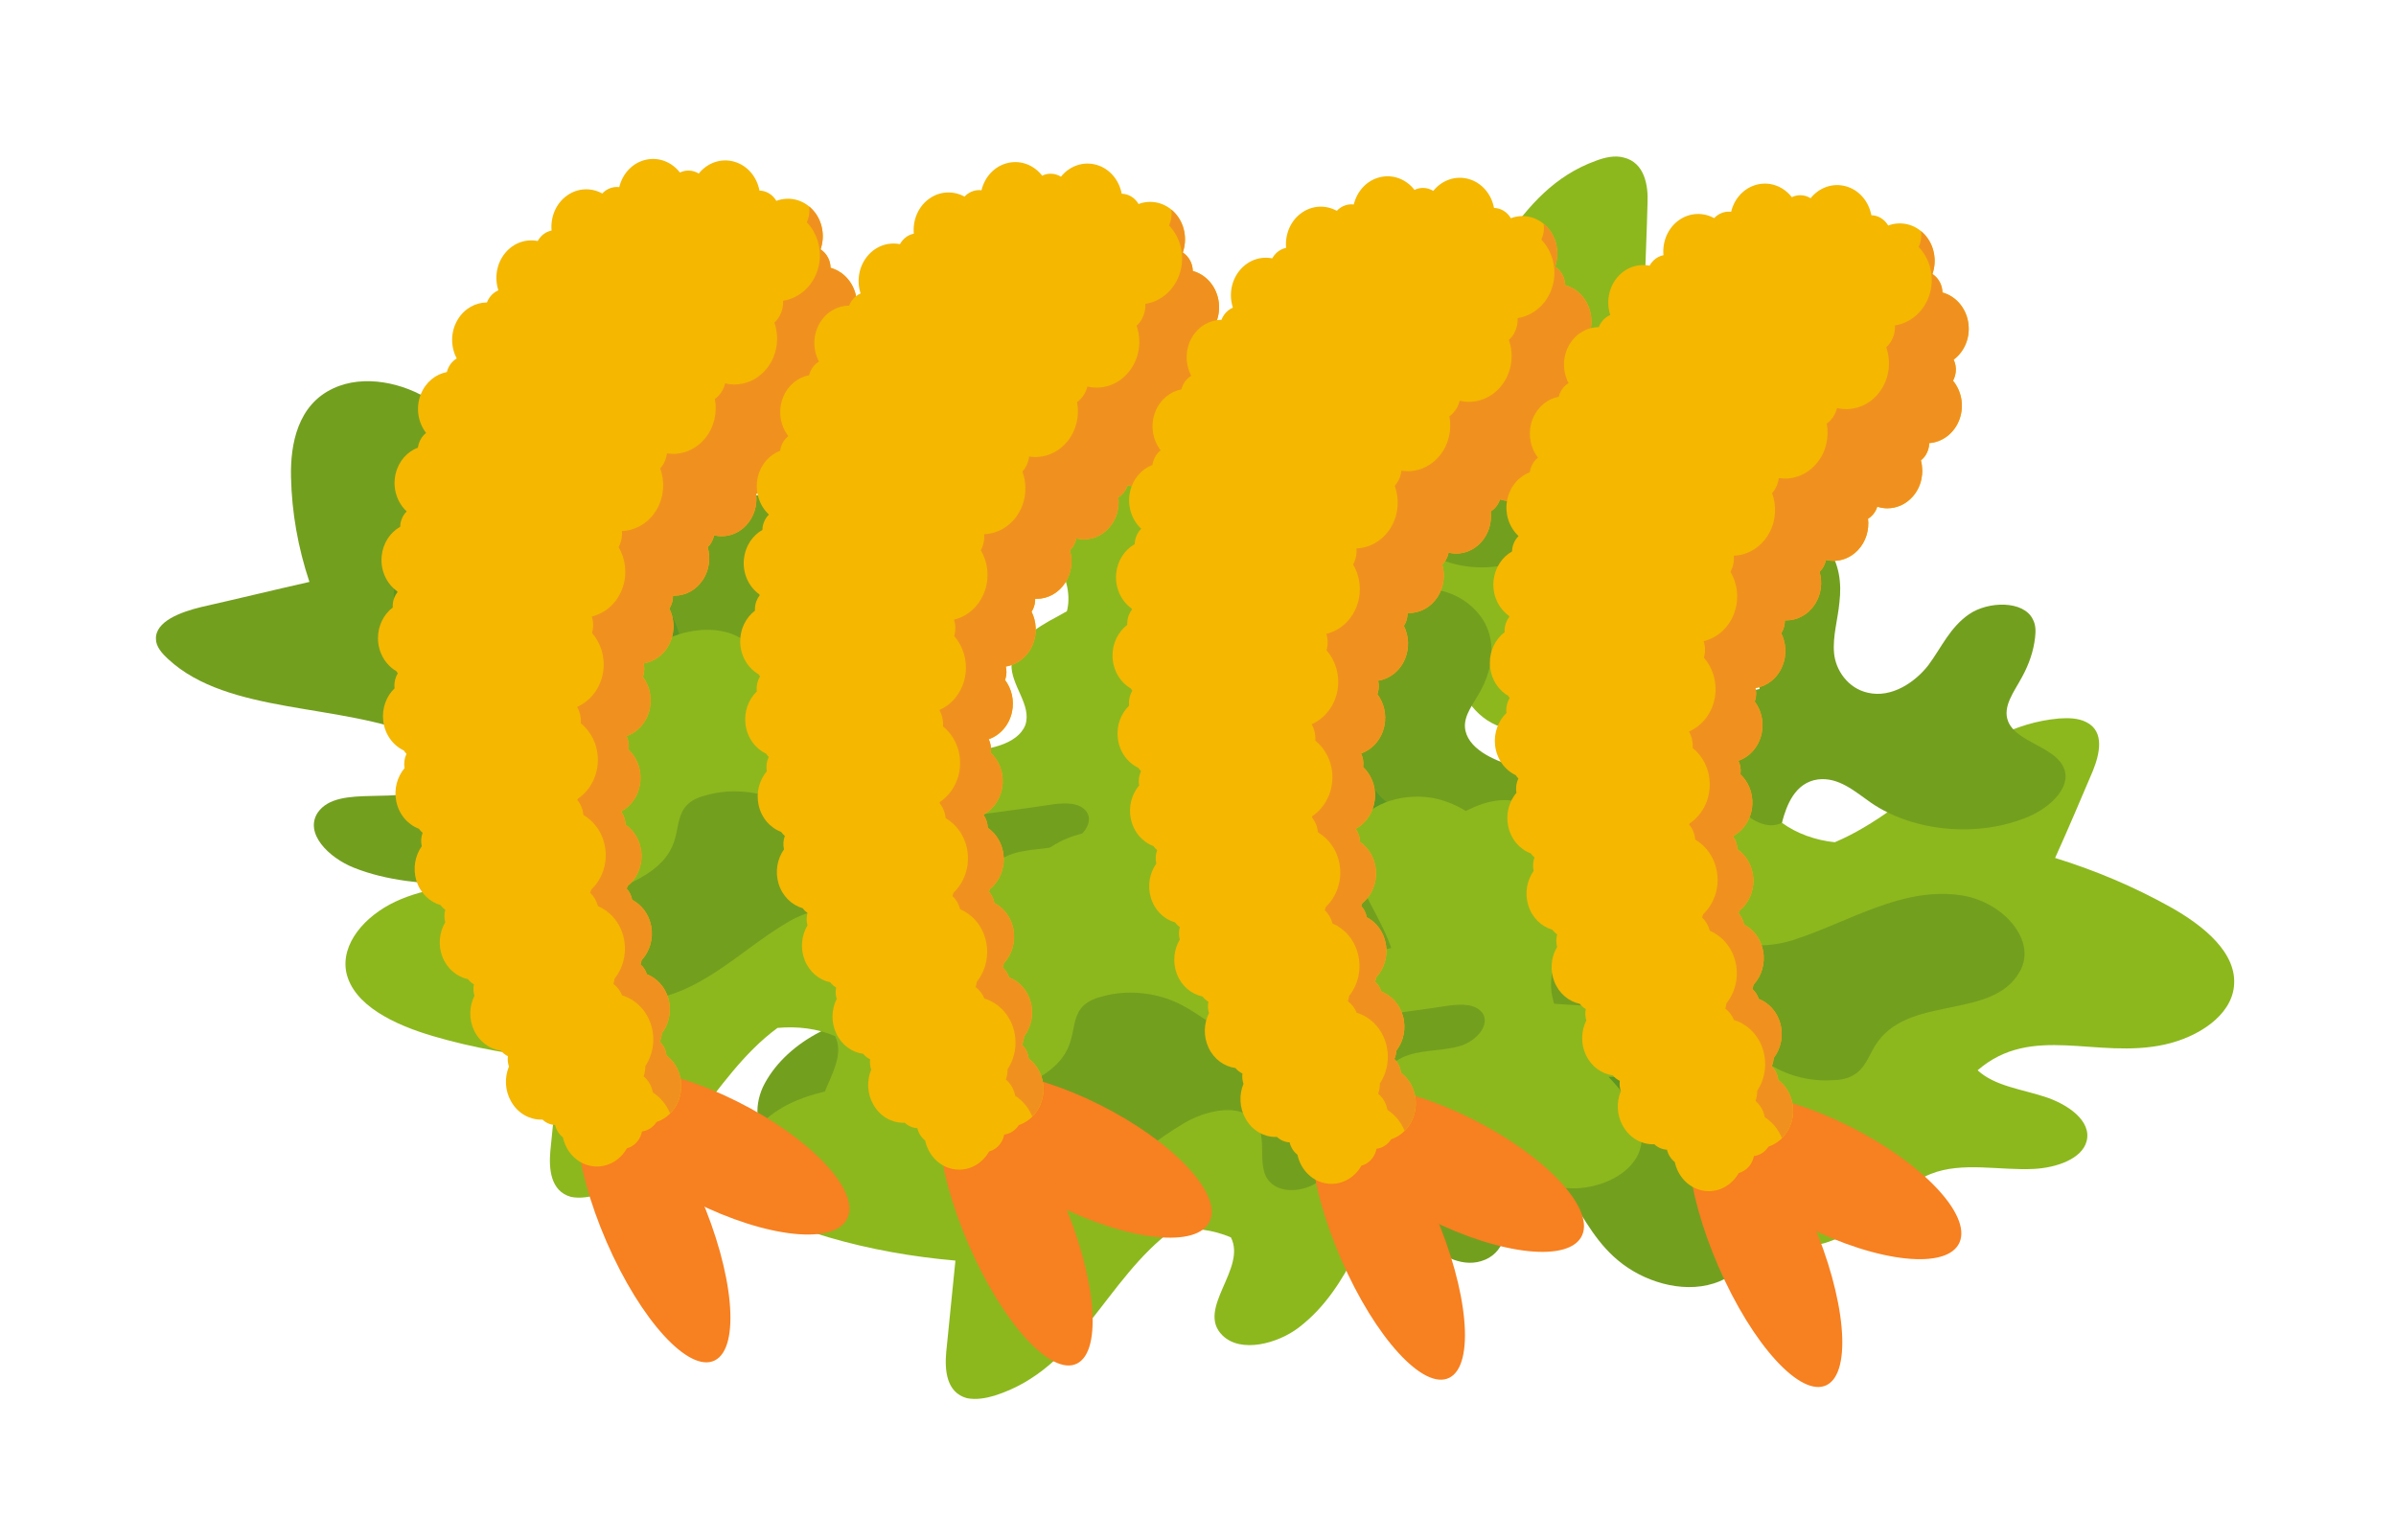 <?xml version="1.0" encoding="UTF-8" standalone="no"?>
<svg
   xmlns:dc="http://purl.org/dc/elements/1.1/"
   xmlns:cc="http://creativecommons.org/ns#"
   xmlns:rdf="http://www.w3.org/1999/02/22-rdf-syntax-ns#"
   xmlns:svg="http://www.w3.org/2000/svg"
   xmlns="http://www.w3.org/2000/svg"
   id="svg8"
   version="1.1"
   viewBox="0 0 280 180"
   height="180mm"
   width="280mm">
  <defs
     id="defs2" />
  <g
     transform="translate(0,-117)"
     id="layer1">
    <g
       transform="matrix(1.176,0,0,1.263,369.761,-257.23)"
       id="g11122">
      <g
         id="g8302-2"
         transform="matrix(2.882,0,0,2.197,955.274,-365.984)">
        <path
           id="path427-0-0"
           d="m -407.72,343.687 c -0.45,0.556 -1.296,0.45 -2.011,0.45 -1.931,0.026 -3.81,1.296 -4.524,3.096 -0.318,0.847 -0.291,1.984 0.503,2.381 0.794,0.397 1.852,-0.265 2.646,0.185 0.582,0.344 0.661,1.111 0.847,1.746 0.159,0.556 0.397,1.085 0.741,1.561 0.159,0.212 0.318,0.423 0.556,0.529 0.767,0.397 1.667,-0.423 1.799,-1.27 0.132,-0.847 -0.185,-1.693 -0.318,-2.54 -0.132,-0.847 0.053,-1.879 0.82,-2.249 0.661,-0.318 1.455,0 1.958,0.503 0.503,0.503 0.847,1.164 1.244,1.746 0.45,0.661 1.058,1.244 1.826,1.508 0.767,0.265 1.693,0.106 2.223,-0.503 0.873,-1.032 0.159,-2.672 -0.9,-3.466 -1.058,-0.794 -2.408,-1.217 -3.413,-2.09 0.529,-0.847 1.455,-1.402 2.249,-2.037 0.794,-0.635 1.535,-1.508 1.508,-2.514 0,-0.318 -0.106,-0.635 -0.318,-0.847 -0.582,-0.635 -1.667,-0.238 -2.328,0.344 -0.661,0.582 -1.296,1.349 -2.17,1.323 -0.582,0 -1.111,-0.37 -1.667,-0.582 -0.556,-0.185 -1.323,-0.106 -1.508,0.45 0.37,0.741 0.741,1.667 0.238,2.275 z"
           style="fill:#739f1f;stroke-width:0.265" />
        <path
           id="path429-8-0"
           d="m -405.603,338.846 c -0.529,0.794 -1.111,1.587 -1.984,1.931 -1.244,0.476 -2.646,-0.159 -3.916,0.132 -1.508,0.37 -2.381,1.852 -3.175,3.175 -0.635,1.058 -1.508,2.223 -2.752,2.275 -0.926,0.026 -1.799,-0.661 -2.117,-1.535 -0.318,-0.873 -0.238,-1.852 0.132,-2.725 0.185,-0.476 0.476,-0.953 0.423,-1.482 -0.079,-0.847 -1.005,-1.349 -1.852,-1.561 -2.487,-0.582 -5.239,0.053 -7.514,-1.058 -0.873,-0.423 -1.72,-1.455 -1.244,-2.328 0.714,-1.244 2.91,-0.212 3.969,-1.191 0.079,-0.688 -0.053,-1.376 -0.397,-1.984 -2.805,-1.455 -6.641,-0.926 -8.731,-3.281 -0.212,-0.238 -0.423,-0.529 -0.423,-0.847 -0.026,-0.741 0.847,-1.138 1.561,-1.349 1.244,-0.344 2.487,-0.714 3.731,-1.058 -0.397,-1.455 -0.609,-2.937 -0.635,-4.419 -0.026,-1.402 0.238,-3.043 1.455,-3.731 1.058,-0.609 2.434,-0.238 3.387,0.529 1.879,1.535 1.931,4.26 4.63,4.657 0.185,-0.847 -0.212,-1.693 -0.423,-2.514 -0.212,-0.847 -0.106,-1.931 0.688,-2.275 0.688,-0.291 1.508,0.185 1.984,0.794 0.767,0.926 1.191,2.196 2.223,2.805 0.635,0.37 1.402,0.397 2.117,0.503 0.82,0.106 1.667,0.318 2.355,0.82 0.688,0.503 1.191,1.296 1.111,2.117 -0.185,2.143 -3.572,2.778 -3.889,4.921 -0.265,1.64 1.535,2.831 2.09,4.233 0.318,0.82 0.926,1.72 1.799,1.667 0.873,-0.053 1.402,-1.058 2.223,-1.349 0.847,-0.291 1.72,0.265 2.461,0.767 0.635,0.45 1.349,1.005 1.402,1.773 -0.026,0.556 -0.37,1.085 -0.688,1.587 z"
           style="fill:#739f1f;stroke-width:0.265" />
        <path
           id="path431-4-4"
           d="m -420.949,336.755 c -0.529,-0.026 -1.085,-0.053 -1.561,-0.291 -0.476,-0.238 -0.82,-0.82 -0.661,-1.323 0.291,-0.953 1.879,-0.82 2.381,-1.693 0.45,-0.767 -0.291,-1.693 -1.032,-2.17 -1.746,-1.138 -4.101,-1.773 -4.948,-3.678 -0.582,-1.323 0.053,-3.201 1.482,-3.466 2.249,-0.423 3.016,2.672 5.45,2.249 0.476,-0.079 0.979,-0.265 1.429,-0.106 0.265,0.106 0.45,0.291 0.635,0.503 0.529,0.661 0.767,1.535 0.661,2.381 -0.132,1.032 -0.767,1.984 -0.635,3.016 0.132,0.953 0.979,1.455 1.508,2.143 0.847,1.111 1.508,2.434 2.249,3.598 0.212,0.344 0.45,0.794 0.291,1.164 -0.265,0.609 -1.27,0.423 -1.693,-0.106 -0.423,-0.529 -0.609,-1.244 -1.138,-1.667 -0.529,-0.423 -1.244,-0.476 -1.905,-0.476 -0.847,-0.026 -1.667,-0.053 -2.514,-0.079 z"
           style="fill:#5c9623;stroke-width:0.265" />
        <path
           id="path435-0-3"
           d="m -403.542,333.114 c -0.582,-0.741 -1.191,-1.535 -1.244,-2.461 -0.079,-1.323 0.953,-2.461 1.058,-3.784 0.106,-1.535 -1.032,-2.831 -2.064,-3.995 -0.82,-0.926 -1.667,-2.117 -1.323,-3.307 0.265,-0.9 1.191,-1.508 2.117,-1.561 0.926,-0.053 1.852,0.344 2.566,0.953 0.397,0.318 0.767,0.741 1.27,0.847 0.847,0.185 1.614,-0.556 2.037,-1.296 1.323,-2.196 1.535,-5.001 3.307,-6.853 0.688,-0.714 1.905,-1.191 2.593,-0.476 0.979,1.058 -0.688,2.831 -0.053,4.128 0.609,0.265 1.323,0.37 1.984,0.238 2.223,-2.249 2.884,-6.059 5.768,-7.329 0.291,-0.132 0.635,-0.238 0.953,-0.132 0.714,0.212 0.847,1.164 0.82,1.905 -0.026,1.296 -0.079,2.593 -0.106,3.863 1.482,0.079 2.963,0.318 4.419,0.741 1.349,0.397 2.831,1.138 3.122,2.514 0.265,1.191 -0.503,2.408 -1.508,3.069 -2.037,1.323 -4.63,0.529 -5.821,2.99 0.741,0.45 1.667,0.291 2.54,0.344 0.873,0.053 1.879,0.476 1.958,1.349 0.079,0.767 -0.635,1.376 -1.349,1.64 -1.111,0.45 -2.461,0.45 -3.334,1.27 -0.529,0.503 -0.794,1.217 -1.111,1.879 -0.37,0.767 -0.82,1.482 -1.482,2.011 -0.661,0.503 -1.587,0.741 -2.355,0.423 -1.984,-0.82 -1.587,-4.233 -3.493,-5.186 -1.482,-0.741 -3.175,0.609 -4.683,0.688 -0.873,0.053 -1.931,0.37 -2.117,1.217 -0.212,0.847 0.609,1.64 0.609,2.54 0,0.9 -0.767,1.561 -1.482,2.117 -0.635,0.476 -1.349,0.979 -2.117,0.794 -0.688,-0.185 -1.111,-0.688 -1.482,-1.138 z"
           style="fill:#8cb81e;stroke-width:0.265" />
        <path
           id="path437-1-0"
           d="m -396.901,319.118 c 0.185,-0.503 0.37,-1.032 0.767,-1.402 0.397,-0.37 1.032,-0.529 1.455,-0.238 0.82,0.582 0.212,2.037 0.9,2.778 0.609,0.661 1.693,0.238 2.381,-0.318 1.614,-1.323 2.937,-3.36 5.001,-3.598 1.429,-0.159 3.016,1.032 2.857,2.461 -0.265,2.275 -3.44,2.09 -3.81,4.524 -0.079,0.476 -0.053,1.005 -0.344,1.376 -0.159,0.212 -0.423,0.344 -0.661,0.45 -0.794,0.291 -1.693,0.265 -2.461,-0.106 -0.926,-0.45 -1.667,-1.323 -2.672,-1.508 -0.953,-0.185 -1.667,0.503 -2.487,0.794 -1.323,0.476 -2.778,0.714 -4.128,1.058 -0.397,0.106 -0.9,0.185 -1.191,-0.079 -0.503,-0.45 0,-1.323 0.609,-1.587 0.635,-0.265 1.376,-0.212 1.931,-0.582 0.556,-0.37 0.82,-1.032 1.032,-1.667 0.238,-0.794 0.529,-1.561 0.82,-2.355 z"
           style="fill:#739f1f;stroke-width:0.265" />
        <path
           id="path441-1-7"
           d="m -411.599,322.451 c 0.503,0.503 0.318,1.349 0.265,2.037 -0.159,1.931 0.953,3.889 2.672,4.763 0.794,0.397 1.958,0.476 2.434,-0.291 0.45,-0.767 -0.106,-1.879 0.423,-2.593 0.397,-0.529 1.164,-0.582 1.799,-0.688 0.582,-0.106 1.111,-0.318 1.614,-0.609 0.212,-0.132 0.45,-0.291 0.582,-0.503 0.45,-0.714 -0.265,-1.693 -1.085,-1.905 -0.82,-0.212 -1.693,0.053 -2.566,0.079 -0.873,0.026 -1.879,-0.238 -2.17,-1.032 -0.238,-0.688 0.132,-1.455 0.688,-1.905 0.556,-0.476 1.244,-0.741 1.852,-1.085 0.688,-0.397 1.349,-0.953 1.667,-1.693 0.318,-0.741 0.265,-1.693 -0.318,-2.249 -0.953,-0.953 -2.646,-0.397 -3.545,0.582 -0.9,0.979 -1.429,2.302 -2.381,3.228 -0.82,-0.609 -1.27,-1.561 -1.826,-2.408 -0.556,-0.847 -1.349,-1.667 -2.381,-1.72 -0.318,-0.026 -0.635,0.053 -0.873,0.238 -0.688,0.529 -0.37,1.64 0.159,2.355 0.529,0.714 1.217,1.429 1.138,2.275 -0.053,0.582 -0.476,1.058 -0.714,1.587 -0.238,0.529 -0.212,1.323 0.318,1.561 0.741,-0.291 1.693,-0.582 2.249,-0.026 z"
           style="fill:#8cb81e;stroke-width:0.265" />
        <path
           id="path447-2-5"
           d="m -403.542,333.114 c 0.556,-0.741 1.191,-1.535 2.09,-1.826 1.244,-0.397 2.619,0.318 3.916,0.079 1.508,-0.265 2.487,-1.72 3.334,-2.99 0.688,-1.032 1.64,-2.143 2.884,-2.117 0.926,0.026 1.746,0.767 2.037,1.64 0.291,0.873 0.132,1.879 -0.265,2.725 -0.212,0.476 -0.529,0.926 -0.503,1.455 0.053,0.873 0.953,1.402 1.773,1.667 2.434,0.741 5.239,0.238 7.461,1.482 0.873,0.476 1.64,1.561 1.111,2.381 -0.767,1.217 -2.91,0.053 -4.022,0.979 -0.106,0.661 -0.026,1.376 0.265,1.984 2.725,1.587 6.588,1.296 8.546,3.757 0.212,0.265 0.37,0.556 0.37,0.873 -0.026,0.741 -0.9,1.111 -1.64,1.27 -1.27,0.291 -2.514,0.582 -3.784,0.847 0.318,1.455 0.423,2.963 0.37,4.445 -0.053,1.402 -0.423,3.016 -1.667,3.651 -1.085,0.556 -2.434,0.106 -3.334,-0.714 -1.799,-1.64 -1.667,-4.366 -4.366,-4.895 -0.238,0.82 0.132,1.693 0.291,2.54 0.159,0.847 0,1.931 -0.82,2.223 -0.714,0.265 -1.482,-0.291 -1.931,-0.9 -0.714,-0.979 -1.058,-2.275 -2.064,-2.91 -0.609,-0.397 -1.376,-0.476 -2.09,-0.609 -0.82,-0.159 -1.64,-0.423 -2.302,-0.926 -0.661,-0.529 -1.111,-1.349 -0.979,-2.196 0.291,-2.143 3.704,-2.593 4.154,-4.683 0.344,-1.614 -1.376,-2.91 -1.852,-4.366 -0.265,-0.847 -0.82,-1.773 -1.693,-1.746 -0.873,0.026 -1.455,1.005 -2.302,1.217 -0.873,0.238 -1.72,-0.344 -2.408,-0.9 -0.609,-0.476 -1.27,-1.085 -1.296,-1.852 0,-0.582 0.37,-1.111 0.714,-1.587 z"
           style="fill:#739f1f;stroke-width:0.265" />
        <path
           id="path449-3-3"
           d="m -388.329,336.051 c 0.529,0.053 1.085,0.106 1.535,0.37 0.45,0.265 0.767,0.847 0.582,1.349 -0.344,0.926 -1.931,0.714 -2.461,1.561 -0.476,0.741 0.185,1.693 0.9,2.223 1.693,1.244 3.995,1.984 4.736,3.969 0.503,1.349 -0.238,3.175 -1.667,3.36 -2.275,0.291 -2.884,-2.831 -5.318,-2.566 -0.476,0.053 -0.979,0.212 -1.429,0.026 -0.238,-0.106 -0.45,-0.318 -0.609,-0.529 -0.476,-0.688 -0.688,-1.587 -0.529,-2.408 0.185,-1.005 0.873,-1.931 0.794,-2.963 -0.079,-0.979 -0.9,-1.508 -1.402,-2.223 -0.794,-1.164 -1.376,-2.514 -2.064,-3.731 -0.212,-0.37 -0.397,-0.82 -0.212,-1.191 0.318,-0.609 1.27,-0.344 1.667,0.212 0.397,0.556 0.556,1.27 1.058,1.72 0.503,0.45 1.217,0.529 1.879,0.582 0.873,0.079 1.693,0.159 2.54,0.238 z"
           style="fill:#5c9623;stroke-width:0.265" />
        <path
           id="path453-7-3"
           d="m -400.576,327.812 c 0.556,0.767 1.111,1.587 1.111,2.54 0,1.323 -1.085,2.408 -1.244,3.731 -0.185,1.535 0.873,2.884 1.852,4.101 0.767,0.979 1.561,2.196 1.138,3.387 -0.318,0.873 -1.27,1.429 -2.196,1.455 -0.926,0 -1.826,-0.45 -2.514,-1.085 -0.37,-0.344 -0.741,-0.767 -1.217,-0.9 -0.847,-0.212 -1.64,0.476 -2.117,1.191 -1.429,2.117 -1.799,4.921 -3.678,6.668 -0.714,0.661 -1.984,1.085 -2.619,0.318 -0.926,-1.111 0.847,-2.805 0.291,-4.128 -0.609,-0.318 -1.296,-0.423 -1.984,-0.344 -2.355,2.117 -3.228,5.874 -6.165,7.011 -0.291,0.106 -0.635,0.185 -0.953,0.106 -0.714,-0.238 -0.767,-1.191 -0.714,-1.931 0.106,-1.296 0.212,-2.566 0.318,-3.863 -1.482,-0.159 -2.963,-0.476 -4.366,-0.979 -1.323,-0.476 -2.752,-1.296 -2.99,-2.699 -0.185,-1.191 0.635,-2.355 1.693,-2.963 2.117,-1.217 4.657,-0.291 5.98,-2.672 -0.714,-0.476 -1.667,-0.397 -2.514,-0.503 -0.847,-0.106 -1.852,-0.582 -1.879,-1.455 -0.026,-0.767 0.714,-1.323 1.429,-1.561 1.138,-0.37 2.487,-0.318 3.413,-1.085 0.556,-0.476 0.873,-1.164 1.217,-1.799 0.397,-0.741 0.9,-1.455 1.587,-1.905 0.688,-0.45 1.64,-0.635 2.381,-0.291 1.931,0.926 1.349,4.313 3.201,5.371 1.429,0.82 3.201,-0.45 4.71,-0.45 0.873,0 1.931,-0.265 2.196,-1.085 0.238,-0.847 -0.503,-1.667 -0.476,-2.566 0.026,-0.9 0.847,-1.535 1.587,-2.011 0.635,-0.45 1.402,-0.9 2.17,-0.688 0.609,0.079 1.005,0.609 1.349,1.085 z"
           style="fill:#8cb81e;stroke-width:0.265" />
        <path
           id="path455-2-4"
           d="m -407.958,341.412 c -0.212,0.503 -0.423,1.005 -0.82,1.349 -0.397,0.344 -1.058,0.476 -1.482,0.159 -0.794,-0.609 -0.106,-2.037 -0.741,-2.805 -0.556,-0.688 -1.693,-0.344 -2.408,0.185 -1.693,1.217 -3.096,3.201 -5.212,3.307 -1.429,0.079 -2.963,-1.191 -2.699,-2.593 0.397,-2.249 3.572,-1.879 4.048,-4.313 0.106,-0.476 0.106,-1.005 0.423,-1.376 0.185,-0.212 0.423,-0.318 0.688,-0.397 0.794,-0.265 1.72,-0.159 2.461,0.238 0.9,0.476 1.587,1.429 2.593,1.667 0.953,0.238 1.693,-0.397 2.54,-0.661 1.349,-0.397 2.805,-0.556 4.18,-0.82 0.423,-0.079 0.9,-0.132 1.191,0.159 0.476,0.476 -0.053,1.323 -0.714,1.535 -0.635,0.212 -1.376,0.132 -1.958,0.476 -0.582,0.344 -0.873,0.979 -1.138,1.614 -0.318,0.741 -0.635,1.508 -0.953,2.275 z"
           style="fill:#739f1f;stroke-width:0.265" />
        <path
           id="path461-3-4"
           d="m -394.308,349.889 c -0.344,-0.873 -0.661,-1.826 -0.423,-2.725 0.344,-1.27 1.667,-2.064 2.143,-3.281 0.582,-1.429 -0.132,-3.016 -0.741,-4.419 -0.503,-1.138 -0.953,-2.514 -0.265,-3.545 0.529,-0.767 1.587,-1.058 2.487,-0.847 0.9,0.238 1.64,0.9 2.143,1.693 0.265,0.423 0.503,0.926 0.953,1.191 0.741,0.423 1.693,-0.053 2.355,-0.609 1.931,-1.667 2.99,-4.286 5.239,-5.503 0.873,-0.476 2.196,-0.556 2.619,0.344 0.609,1.296 -1.508,2.487 -1.323,3.916 0.503,0.45 1.164,0.741 1.826,0.82 2.805,-1.455 4.604,-4.868 7.726,-5.212 0.318,-0.026 0.661,-0.026 0.953,0.159 0.635,0.397 0.45,1.349 0.212,2.064 -0.423,1.217 -0.847,2.434 -1.296,3.651 1.402,0.529 2.725,1.217 3.969,2.064 1.164,0.794 2.328,1.958 2.196,3.36 -0.106,1.217 -1.217,2.117 -2.381,2.434 -2.355,0.635 -4.577,-0.9 -6.456,1.085 0.582,0.661 1.508,0.794 2.302,1.111 0.82,0.318 1.64,1.032 1.455,1.879 -0.159,0.741 -1.032,1.111 -1.799,1.164 -1.191,0.079 -2.487,-0.318 -3.572,0.212 -0.661,0.318 -1.138,0.9 -1.64,1.455 -0.582,0.609 -1.244,1.164 -2.011,1.455 -0.794,0.265 -1.746,0.212 -2.381,-0.318 -1.64,-1.402 -0.212,-4.524 -1.746,-6.032 -1.191,-1.164 -3.201,-0.37 -4.657,-0.767 -0.847,-0.212 -1.931,-0.238 -2.381,0.503 -0.45,0.741 0.079,1.746 -0.185,2.593 -0.265,0.847 -1.217,1.27 -2.064,1.561 -0.741,0.265 -1.587,0.503 -2.275,0.106 -0.503,-0.397 -0.767,-1.005 -0.979,-1.561 z"
           style="fill:#8cb81e;stroke-width:0.265" />
        <path
           id="path463-7-4"
           d="m -383.725,338.591 c 0.318,-0.423 0.661,-0.873 1.138,-1.111 0.476,-0.238 1.138,-0.212 1.455,0.238 0.609,0.794 -0.423,2.011 0,2.91 0.37,0.794 1.535,0.741 2.381,0.423 1.958,-0.767 3.81,-2.302 5.874,-1.879 1.402,0.291 2.566,1.905 1.958,3.201 -0.953,2.09 -3.916,0.926 -5.001,3.149 -0.212,0.423 -0.344,0.953 -0.741,1.217 -0.212,0.159 -0.503,0.212 -0.767,0.212 -0.847,0.053 -1.693,-0.265 -2.328,-0.847 -0.767,-0.714 -1.164,-1.773 -2.09,-2.275 -0.847,-0.45 -1.746,-0.053 -2.619,0 -1.402,0.053 -2.857,-0.159 -4.26,-0.238 -0.423,-0.026 -0.9,-0.079 -1.111,-0.45 -0.344,-0.582 0.397,-1.27 1.058,-1.323 0.688,-0.053 1.376,0.212 2.011,0.026 0.635,-0.185 1.085,-0.741 1.508,-1.27 0.529,-0.661 1.032,-1.323 1.535,-1.984 z"
           style="fill:#739f1f;stroke-width:0.265" />
        <path
           id="path467-4-8"
           d="m -377.878,334.279 c 0.714,-0.106 1.27,0.503 1.826,0.979 1.482,1.244 3.731,1.482 5.45,0.582 0.794,-0.423 1.535,-1.323 1.164,-2.143 -0.37,-0.82 -1.587,-1.005 -1.879,-1.852 -0.212,-0.635 0.212,-1.27 0.476,-1.879 0.238,-0.529 0.397,-1.085 0.45,-1.667 0.026,-0.265 0.026,-0.529 -0.079,-0.767 -0.318,-0.794 -1.535,-0.767 -2.196,-0.212 -0.661,0.556 -0.953,1.402 -1.402,2.143 -0.45,0.714 -1.27,1.402 -2.09,1.164 -0.688,-0.185 -1.111,-0.953 -1.164,-1.667 -0.053,-0.714 0.132,-1.429 0.185,-2.143 0.079,-0.794 0,-1.64 -0.423,-2.328 -0.423,-0.688 -1.217,-1.191 -2.011,-1.058 -1.323,0.212 -1.852,1.931 -1.561,3.228 0.265,1.323 1.058,2.487 1.244,3.81 -0.979,0.291 -2.011,0.132 -3.016,0.079 -1.005,-0.053 -2.143,0.132 -2.778,0.926 -0.185,0.238 -0.344,0.529 -0.318,0.847 0.026,0.873 1.138,1.27 2.011,1.244 0.873,-0.026 1.879,-0.185 2.514,0.397 0.45,0.397 0.582,1.005 0.9,1.508 0.318,0.503 0.953,0.953 1.455,0.635 0.159,-0.741 0.45,-1.693 1.244,-1.826 z"
           style="fill:#739f1f;stroke-width:0.265" />
        <path
           id="path453-6-2-0"
           d="m -386.927,336.289 c 0.556,0.767 1.111,1.587 1.111,2.54 0,1.323 -1.085,2.408 -1.244,3.731 -0.185,1.535 0.873,2.884 1.852,4.101 0.767,0.979 1.561,2.196 1.138,3.387 -0.318,0.873 -1.27,1.429 -2.196,1.455 -0.926,0 -1.826,-0.45 -2.514,-1.085 -0.37,-0.344 -0.741,-0.767 -1.217,-0.9 -0.847,-0.212 -1.64,0.476 -2.117,1.191 -1.429,2.117 -1.799,4.921 -3.678,6.668 -0.714,0.661 -1.984,1.085 -2.619,0.318 -0.926,-1.111 0.847,-2.805 0.291,-4.128 -0.609,-0.318 -1.296,-0.423 -1.984,-0.344 -2.355,2.117 -3.228,5.874 -6.165,7.011 -0.291,0.106 -0.635,0.185 -0.953,0.106 -0.714,-0.238 -0.767,-1.191 -0.714,-1.931 0.106,-1.296 0.212,-2.566 0.318,-3.863 -1.482,-0.159 -2.963,-0.476 -4.366,-0.979 -1.323,-0.476 -2.752,-1.296 -2.99,-2.699 -0.185,-1.191 0.635,-2.355 1.693,-2.963 2.117,-1.217 4.657,-0.291 5.98,-2.672 -0.714,-0.476 -1.667,-0.397 -2.514,-0.503 -0.847,-0.106 -1.852,-0.582 -1.879,-1.455 -0.026,-0.767 0.714,-1.323 1.429,-1.561 1.138,-0.37 2.487,-0.318 3.413,-1.085 0.556,-0.476 0.873,-1.164 1.217,-1.799 0.397,-0.741 0.9,-1.455 1.587,-1.905 0.688,-0.45 1.64,-0.635 2.381,-0.291 1.931,0.926 1.349,4.313 3.201,5.371 1.429,0.82 3.201,-0.45 4.71,-0.45 0.873,0 1.931,-0.265 2.196,-1.085 0.238,-0.847 -0.503,-1.667 -0.476,-2.566 0.026,-0.9 0.847,-1.535 1.587,-2.011 0.635,-0.45 1.402,-0.9 2.17,-0.688 0.609,0.079 1.005,0.609 1.349,1.085 z"
           style="fill:#8cb81e;stroke-width:0.265" />
        <path
           id="path455-9-8-6"
           d="m -394.308,349.889 c -0.212,0.503 -0.423,1.005 -0.82,1.349 -0.397,0.344 -1.058,0.476 -1.482,0.159 -0.794,-0.609 -0.106,-2.037 -0.741,-2.805 -0.556,-0.688 -1.693,-0.344 -2.408,0.185 -1.693,1.217 -3.096,3.201 -5.212,3.307 -1.429,0.079 -2.963,-1.191 -2.699,-2.593 0.397,-2.249 3.572,-1.879 4.048,-4.313 0.106,-0.476 0.106,-1.005 0.423,-1.376 0.185,-0.212 0.423,-0.318 0.688,-0.397 0.794,-0.265 1.72,-0.159 2.461,0.238 0.9,0.476 1.587,1.429 2.593,1.667 0.953,0.238 1.693,-0.397 2.54,-0.661 1.349,-0.397 2.805,-0.556 4.18,-0.82 0.423,-0.079 0.9,-0.132 1.191,0.159 0.476,0.476 -0.053,1.323 -0.714,1.535 -0.635,0.212 -1.376,0.132 -1.958,0.476 -0.582,0.344 -0.873,0.979 -1.138,1.614 -0.318,0.741 -0.635,1.508 -0.953,2.275 z"
           style="fill:#739f1f;stroke-width:0.265" />
      </g>
      <g
         transform="translate(-40.881,1.36)"
         id="g10529">
        <g
           transform="translate(-220.88,216.496)"
           id="g4530">
          <path
             d="m 5.322,178.889 c -1.193,2.558 3.717,7.372 10.966,10.752 7.249,3.38 14.092,4.046 15.285,1.489 1.193,-2.558 -3.717,-7.372 -10.965,-10.752 -7.249,-3.38 -14.092,-4.047 -15.285,-1.489"
             style="fill:#f78020;fill-opacity:1;fill-rule:nonzero;stroke:none;stroke-width:0.353"
             id="path476" />
          <path
             d="m 6.127,178.084 c 2.558,-1.193 7.372,3.717 10.752,10.965 3.38,7.249 4.047,14.092 1.489,15.285 -2.558,1.193 -7.372,-3.717 -10.752,-10.966 -3.38,-7.249 -4.047,-14.092 -1.489,-15.285"
             style="fill:#f78020;fill-opacity:1;fill-rule:nonzero;stroke:none;stroke-width:0.353"
             id="path480" />
          <path
             d="m 31.193,110.593 c 0.048,-0.41 -0.031,-0.805 -0.205,-1.148 1.103,-0.762 1.71,-2.131 1.432,-3.531 -0.268,-1.355 -1.293,-2.364 -2.547,-2.685 -0.006,-0.31 -0.083,-0.624 -0.24,-0.916 -0.181,-0.34 -0.446,-0.607 -0.754,-0.792 0.461,-1.232 0.2,-2.674 -0.79,-3.667 -0.974,-0.978 -2.385,-1.248 -3.606,-0.821 -0.174,-0.277 -0.414,-0.516 -0.719,-0.69 -0.303,-0.171 -0.631,-0.255 -0.955,-0.262 -0.252,-1.257 -1.19,-2.327 -2.513,-2.675 -1.331,-0.352 -2.683,0.122 -3.522,1.101 -0.296,-0.173 -0.639,-0.274 -1.006,-0.277 -0.307,-0.004 -0.599,0.063 -0.862,0.182 -0.796,-0.96 -2.083,-1.458 -3.388,-1.183 -1.335,0.28 -2.324,1.295 -2.643,2.533 -0.349,-0.041 -0.713,0.007 -1.058,0.158 -0.242,0.107 -0.452,0.254 -0.628,0.431 -1.069,-0.549 -2.393,-0.53 -3.474,0.17 -1.128,0.73 -1.688,2.005 -1.565,3.257 -0.351,0.066 -0.69,0.224 -0.977,0.479 -0.164,0.145 -0.298,0.312 -0.404,0.492 -1.144,-0.211 -2.366,0.155 -3.204,1.08 -0.885,0.977 -1.111,2.319 -0.703,3.481 -0.337,0.134 -0.643,0.356 -0.877,0.668 -0.108,0.144 -0.195,0.297 -0.259,0.456 -1.137,0.005 -2.248,0.566 -2.909,1.594 -0.72,1.122 -0.71,2.502 -0.096,3.587 -0.338,0.188 -0.625,0.473 -0.817,0.843 -0.07,0.135 -0.122,0.275 -0.159,0.417 -1.112,0.196 -2.107,0.93 -2.587,2.046 -0.533,1.239 -0.286,2.615 0.52,3.588 -0.329,0.243 -0.591,0.586 -0.728,1.005 -0.039,0.117 -0.066,0.236 -0.083,0.354 -1.056,0.371 -1.913,1.245 -2.212,2.411 -0.339,1.32 0.13,2.655 1.094,3.489 -0.317,0.294 -0.543,0.691 -0.621,1.15 -0.016,0.092 -0.023,0.184 -0.026,0.275 -0.983,0.518 -1.7,1.498 -1.834,2.685 -0.15,1.332 0.478,2.57 1.519,3.269 0.018,0.029 0.035,0.059 0.053,0.087 -0.284,0.337 -0.461,0.766 -0.477,1.239 -0.003,0.064 -0.001,0.127 0.003,0.19 -0.9,0.637 -1.482,1.69 -1.467,2.876 0.016,1.302 0.747,2.427 1.814,3.007 0.047,0.072 0.097,0.141 0.152,0.206 -0.239,0.368 -0.364,0.813 -0.327,1.282 0.003,0.035 0.008,0.068 0.013,0.102 -0.817,0.732 -1.276,1.838 -1.131,3.009 0.155,1.258 0.967,2.273 2.048,2.75 0.078,0.111 0.165,0.214 0.263,0.307 -0.198,0.388 -0.276,0.843 -0.19,1.305 7.06e-4,0.005 0.002,0.009 0.003,0.014 -0.736,0.809 -1.082,1.95 -0.824,3.097 0.272,1.215 1.151,2.136 2.246,2.518 0.107,0.141 0.23,0.268 0.368,0.375 -0.154,0.383 -0.19,0.813 -0.085,1.241 -0.66,0.871 -0.901,2.036 -0.544,3.155 0.373,1.165 1.304,1.994 2.403,2.291 0.137,0.172 0.298,0.319 0.478,0.437 -0.109,0.366 -0.117,0.765 -0.006,1.152 -0.587,0.923 -0.731,2.105 -0.282,3.192 0.464,1.114 1.441,1.858 2.543,2.075 0.166,0.198 0.365,0.361 0.587,0.481 -0.074,0.343 -0.059,0.705 0.055,1.054 -0.517,0.968 -0.57,2.164 -0.033,3.215 0.543,1.065 1.561,1.729 2.665,1.867 0.196,0.22 0.433,0.393 0.693,0.51 -0.042,0.315 -0.009,0.643 0.104,0.955 -0.448,1.008 -0.41,2.212 0.209,3.224 0.006,0.01 0.012,0.02 0.02,0.031 0.002,0.004 0.002,0.006 0.004,0.008 0.655,1.066 1.795,1.652 2.958,1.652 0.046,0 0.091,-0.003 0.137,-0.005 0.359,0.315 0.806,0.485 1.257,0.505 0.115,0.446 0.382,0.855 0.778,1.142 0.296,1.293 1.322,2.357 2.708,2.631 0.229,0.047 0.455,0.067 0.678,0.067 1.226,0 2.352,-0.653 2.971,-1.684 0.097,-0.024 0.194,-0.054 0.289,-0.094 0.647,-0.27 1.082,-0.833 1.215,-1.47 0.572,-0.067 1.108,-0.374 1.451,-0.877 1.268,-0.391 2.254,-1.494 2.424,-2.896 0.161,-1.314 -0.437,-2.545 -1.449,-3.258 -2.64e-4,-0.004 -2.64e-4,-0.007 -7.94e-4,-0.011 -0.061,-0.506 -0.306,-0.949 -0.657,-1.265 0.113,-0.237 0.18,-0.496 0.195,-0.763 0.721,-0.868 1.006,-2.07 0.652,-3.23 -0.331,-1.084 -1.146,-1.885 -2.135,-2.245 -0.128,-0.37 -0.353,-0.683 -0.638,-0.915 0.053,-0.125 0.091,-0.256 0.118,-0.391 0.795,-0.795 1.19,-1.959 0.952,-3.143 -0.223,-1.105 -0.95,-1.977 -1.892,-2.434 -0.079,-0.409 -0.275,-0.768 -0.55,-1.045 0.044,-0.079 0.081,-0.161 0.114,-0.245 0.908,-0.695 1.456,-1.819 1.354,-3.042 -0.092,-1.118 -0.706,-2.065 -1.58,-2.63 v -0.004 c -0.012,-0.439 -0.163,-0.843 -0.412,-1.17 0.02,-0.028 0.04,-0.057 0.059,-0.086 1.033,-0.55 1.765,-1.608 1.838,-2.862 0.066,-1.113 -0.404,-2.132 -1.184,-2.813 0.004,-0.024 0.009,-0.047 0.012,-0.072 0.052,-0.424 -0.029,-0.832 -0.211,-1.183 1.12,-0.365 2.026,-1.29 2.31,-2.52 0.249,-1.085 -0.042,-2.166 -0.693,-2.968 0.016,-0.042 0.037,-0.081 0.05,-0.125 0.119,-0.376 0.122,-0.76 0.03,-1.116 1.143,-0.167 2.178,-0.901 2.677,-2.034 0.45,-1.017 0.368,-2.133 -0.12,-3.042 0.039,-0.056 0.079,-0.111 0.113,-0.173 0.177,-0.323 0.256,-0.674 0.249,-1.018 0.045,0.002 0.09,0.005 0.134,0.005 1.095,0 2.168,-0.514 2.844,-1.476 0.642,-0.914 0.778,-2.028 0.473,-3.017 0.071,-0.064 0.138,-0.131 0.201,-0.205 0.221,-0.267 0.361,-0.573 0.428,-0.891 0.247,0.054 0.498,0.084 0.75,0.084 0.876,0 1.752,-0.328 2.427,-0.99 0.806,-0.788 1.141,-1.872 1.012,-2.911 0.105,-0.06 0.208,-0.13 0.305,-0.211 0.295,-0.248 0.501,-0.561 0.617,-0.901 0.325,0.097 0.661,0.148 0.998,0.148 0.919,0 1.836,-0.361 2.517,-1.082 0.88,-0.927 1.145,-2.211 0.814,-3.355 0.181,-0.133 0.343,-0.296 0.477,-0.491 0.231,-0.34 0.345,-0.724 0.353,-1.105 1.31,-0.087 2.511,-0.917 3.013,-2.221 0.48,-1.255 0.183,-2.613 -0.652,-3.552 0.14,-0.238 0.235,-0.508 0.268,-0.801"
             style="fill:#f5b700;fill-opacity:1;fill-rule:nonzero;stroke:none;stroke-width:0.353"
             id="path484" />
          <path
             d="m 31.193,110.593 c 0.048,-0.41 -0.031,-0.805 -0.205,-1.148 1.103,-0.762 1.71,-2.131 1.432,-3.531 -0.268,-1.355 -1.293,-2.364 -2.547,-2.685 -0.006,-0.31 -0.083,-0.624 -0.24,-0.916 -0.181,-0.34 -0.446,-0.607 -0.754,-0.792 0.461,-1.232 0.2,-2.674 -0.79,-3.667 -0.11,-0.11 -0.226,-0.21 -0.346,-0.303 0.022,0.152 0.032,0.307 0.026,0.466 -0.014,0.36 -0.105,0.698 -0.255,1.001 1.105,1.069 1.591,2.699 1.119,4.274 -0.493,1.637 -1.884,2.758 -3.474,2.983 0.025,0.466 -0.08,0.944 -0.331,1.38 -0.145,0.25 -0.328,0.465 -0.537,0.643 0.508,1.366 0.302,2.957 -0.688,4.167 -0.766,0.941 -1.852,1.465 -2.973,1.549 -0.41,0.031 -0.824,-3.5e-4 -1.231,-0.09 -0.11,0.425 -0.333,0.827 -0.671,1.156 -0.11,0.108 -0.229,0.202 -0.352,0.285 0.252,1.256 -0.059,2.609 -0.97,3.643 -0.764,0.868 -1.803,1.349 -2.872,1.429 -0.307,0.023 -0.616,0.009 -0.922,-0.035 -0.053,0.394 -0.196,0.78 -0.441,1.125 -0.07,0.097 -0.146,0.184 -0.226,0.268 0.462,1.179 0.397,2.551 -0.303,3.724 -0.737,1.234 -2,1.959 -3.335,2.059 -0.055,0.004 -0.11,0.004 -0.165,0.006 0.039,0.419 -0.025,0.854 -0.212,1.264 -0.035,0.078 -0.08,0.149 -0.122,0.222 0.678,1.065 0.879,2.418 0.422,3.7 -0.507,1.428 -1.702,2.417 -3.081,2.724 0.144,0.426 0.175,0.895 0.065,1.365 -0.012,0.054 -0.034,0.104 -0.049,0.157 0.867,0.919 1.32,2.212 1.115,3.558 -0.234,1.527 -1.256,2.737 -2.589,3.285 0.254,0.412 0.389,0.902 0.365,1.424 -0.001,0.03 -0.005,0.059 -0.008,0.088 1.013,0.76 1.679,1.96 1.7,3.324 0.024,1.537 -0.772,2.894 -1.982,3.659 -0.021,0.037 -0.041,0.074 -0.064,0.11 0.334,0.376 0.555,0.855 0.609,1.39 3.44e-4,0.002 3.44e-4,0.004 3.44e-4,0.005 1.118,0.609 1.953,1.709 2.167,3.064 0.236,1.482 -0.331,2.904 -1.375,3.833 -0.033,0.106 -0.071,0.21 -0.117,0.31 0.36,0.313 0.632,0.733 0.766,1.225 1.19,0.472 2.157,1.47 2.529,2.797 0.398,1.422 0.022,2.879 -0.875,3.921 -0.02,0.167 -0.056,0.33 -0.108,0.488 0.369,0.258 0.672,0.618 0.862,1.058 1.239,0.35 2.306,1.253 2.808,2.545 0.537,1.383 0.298,2.875 -0.502,4 0.005,0.328 -0.053,0.649 -0.169,0.948 0.457,0.354 0.796,0.872 0.917,1.484 7.94e-4,0.004 0.001,0.008 0.002,0.013 0.756,0.452 1.355,1.132 1.71,1.94 0.579,-0.537 0.979,-1.272 1.081,-2.117 0.161,-1.314 -0.437,-2.545 -1.449,-3.258 -2.65e-4,-0.004 -2.65e-4,-0.007 -7.94e-4,-0.011 -0.061,-0.506 -0.306,-0.949 -0.657,-1.265 0.113,-0.237 0.18,-0.496 0.195,-0.763 0.721,-0.868 1.006,-2.07 0.652,-3.23 -0.331,-1.084 -1.146,-1.885 -2.135,-2.245 -0.128,-0.37 -0.353,-0.683 -0.638,-0.915 0.053,-0.125 0.091,-0.256 0.118,-0.391 0.795,-0.795 1.19,-1.959 0.952,-3.143 -0.223,-1.105 -0.95,-1.977 -1.892,-2.434 -0.079,-0.409 -0.275,-0.768 -0.55,-1.045 0.044,-0.079 0.081,-0.161 0.114,-0.245 0.908,-0.695 1.456,-1.819 1.354,-3.042 -0.092,-1.118 -0.706,-2.065 -1.58,-2.63 v -0.004 c -0.012,-0.439 -0.163,-0.843 -0.412,-1.17 0.02,-0.028 0.04,-0.057 0.059,-0.086 1.033,-0.55 1.765,-1.608 1.838,-2.862 0.066,-1.113 -0.404,-2.132 -1.184,-2.813 0.004,-0.024 0.009,-0.047 0.012,-0.072 0.052,-0.424 -0.029,-0.832 -0.211,-1.183 1.12,-0.365 2.026,-1.29 2.31,-2.52 0.249,-1.085 -0.042,-2.166 -0.693,-2.968 0.016,-0.042 0.037,-0.081 0.05,-0.125 0.119,-0.376 0.122,-0.76 0.03,-1.116 1.143,-0.167 2.178,-0.901 2.677,-2.034 0.45,-1.017 0.368,-2.133 -0.12,-3.042 0.039,-0.056 0.079,-0.111 0.113,-0.173 0.177,-0.323 0.256,-0.674 0.249,-1.018 0.045,0.002 0.09,0.005 0.134,0.005 1.095,0 2.168,-0.514 2.844,-1.476 0.642,-0.914 0.778,-2.028 0.473,-3.017 0.071,-0.064 0.138,-0.131 0.201,-0.205 0.221,-0.267 0.361,-0.573 0.428,-0.891 0.247,0.054 0.498,0.084 0.75,0.084 0.876,0 1.752,-0.328 2.427,-0.99 0.806,-0.788 1.141,-1.872 1.012,-2.911 0.105,-0.06 0.208,-0.13 0.305,-0.211 0.295,-0.248 0.501,-0.561 0.617,-0.901 0.325,0.097 0.661,0.148 0.998,0.148 0.919,0 1.836,-0.361 2.517,-1.082 0.88,-0.927 1.145,-2.211 0.814,-3.355 0.181,-0.133 0.343,-0.296 0.477,-0.491 0.231,-0.34 0.345,-0.724 0.353,-1.105 1.31,-0.087 2.511,-0.917 3.013,-2.221 0.48,-1.255 0.183,-2.613 -0.652,-3.552 0.14,-0.238 0.235,-0.508 0.268,-0.801"
             style="fill:#f0911f;fill-opacity:1;fill-rule:nonzero;stroke:none;stroke-width:0.353"
             id="path488" />
        </g>
        <g
           transform="translate(-184.885,216.787)"
           id="g4530-5">
          <path
             d="m 5.322,178.889 c -1.193,2.558 3.717,7.372 10.966,10.752 7.249,3.38 14.092,4.046 15.285,1.489 1.193,-2.558 -3.717,-7.372 -10.965,-10.752 -7.249,-3.38 -14.092,-4.047 -15.285,-1.489"
             style="fill:#f78020;fill-opacity:1;fill-rule:nonzero;stroke:none;stroke-width:0.353"
             id="path476-0" />
          <path
             d="m 6.127,178.084 c 2.558,-1.193 7.372,3.717 10.752,10.965 3.38,7.249 4.047,14.092 1.489,15.285 -2.558,1.193 -7.372,-3.717 -10.752,-10.966 -3.38,-7.249 -4.047,-14.092 -1.489,-15.285"
             style="fill:#f78020;fill-opacity:1;fill-rule:nonzero;stroke:none;stroke-width:0.353"
             id="path480-6" />
          <path
             d="m 31.193,110.593 c 0.048,-0.41 -0.031,-0.805 -0.205,-1.148 1.103,-0.762 1.71,-2.131 1.432,-3.531 -0.268,-1.355 -1.293,-2.364 -2.547,-2.685 -0.006,-0.31 -0.083,-0.624 -0.24,-0.916 -0.181,-0.34 -0.446,-0.607 -0.754,-0.792 0.461,-1.232 0.2,-2.674 -0.79,-3.667 -0.974,-0.978 -2.385,-1.248 -3.606,-0.821 -0.174,-0.277 -0.414,-0.516 -0.719,-0.69 -0.303,-0.171 -0.631,-0.255 -0.955,-0.262 -0.252,-1.257 -1.19,-2.327 -2.513,-2.675 -1.331,-0.352 -2.683,0.122 -3.522,1.101 -0.296,-0.173 -0.639,-0.274 -1.006,-0.277 -0.307,-0.004 -0.599,0.063 -0.862,0.182 -0.796,-0.96 -2.083,-1.458 -3.388,-1.183 -1.335,0.28 -2.324,1.295 -2.643,2.533 -0.349,-0.041 -0.713,0.007 -1.058,0.158 -0.242,0.107 -0.452,0.254 -0.628,0.431 -1.069,-0.549 -2.393,-0.53 -3.474,0.17 -1.128,0.73 -1.688,2.005 -1.565,3.257 -0.351,0.066 -0.69,0.224 -0.977,0.479 -0.164,0.145 -0.298,0.312 -0.404,0.492 -1.144,-0.211 -2.366,0.155 -3.204,1.08 -0.885,0.977 -1.111,2.319 -0.703,3.481 -0.337,0.134 -0.643,0.356 -0.877,0.668 -0.108,0.144 -0.195,0.297 -0.259,0.456 -1.137,0.005 -2.248,0.566 -2.909,1.594 -0.72,1.122 -0.71,2.502 -0.096,3.587 -0.338,0.188 -0.625,0.473 -0.817,0.843 -0.07,0.135 -0.122,0.275 -0.159,0.417 -1.112,0.196 -2.107,0.93 -2.587,2.046 -0.533,1.239 -0.286,2.615 0.52,3.588 -0.329,0.243 -0.591,0.586 -0.728,1.005 -0.039,0.117 -0.066,0.236 -0.083,0.354 -1.056,0.371 -1.913,1.245 -2.212,2.411 -0.339,1.32 0.13,2.655 1.094,3.489 -0.317,0.294 -0.543,0.691 -0.621,1.15 -0.016,0.092 -0.023,0.184 -0.026,0.275 -0.983,0.518 -1.7,1.498 -1.834,2.685 -0.15,1.332 0.478,2.57 1.519,3.269 0.018,0.029 0.035,0.059 0.053,0.087 -0.284,0.337 -0.461,0.766 -0.477,1.239 -0.003,0.064 -0.001,0.127 0.003,0.19 -0.9,0.637 -1.482,1.69 -1.467,2.876 0.016,1.302 0.747,2.427 1.814,3.007 0.047,0.072 0.097,0.141 0.152,0.206 -0.239,0.368 -0.364,0.813 -0.327,1.282 0.003,0.035 0.008,0.068 0.013,0.102 -0.817,0.732 -1.276,1.838 -1.131,3.009 0.155,1.258 0.967,2.273 2.048,2.75 0.078,0.111 0.165,0.214 0.263,0.307 -0.198,0.388 -0.276,0.843 -0.19,1.305 7.06e-4,0.005 0.002,0.009 0.003,0.014 -0.736,0.809 -1.082,1.95 -0.824,3.097 0.272,1.215 1.151,2.136 2.246,2.518 0.107,0.141 0.23,0.268 0.368,0.375 -0.154,0.383 -0.19,0.813 -0.085,1.241 -0.66,0.871 -0.901,2.036 -0.544,3.155 0.373,1.165 1.304,1.994 2.403,2.291 0.137,0.172 0.298,0.319 0.478,0.437 -0.109,0.366 -0.117,0.765 -0.006,1.152 -0.587,0.923 -0.731,2.105 -0.282,3.192 0.464,1.114 1.441,1.858 2.543,2.075 0.166,0.198 0.365,0.361 0.587,0.481 -0.074,0.343 -0.059,0.705 0.055,1.054 -0.517,0.968 -0.57,2.164 -0.033,3.215 0.543,1.065 1.561,1.729 2.665,1.867 0.196,0.22 0.433,0.393 0.693,0.51 -0.042,0.315 -0.009,0.643 0.104,0.955 -0.448,1.008 -0.41,2.212 0.209,3.224 0.006,0.01 0.012,0.02 0.02,0.031 0.002,0.004 0.002,0.006 0.004,0.008 0.655,1.066 1.795,1.652 2.958,1.652 0.046,0 0.091,-0.003 0.137,-0.005 0.359,0.315 0.806,0.485 1.257,0.505 0.115,0.446 0.382,0.855 0.778,1.142 0.296,1.293 1.322,2.357 2.708,2.631 0.229,0.047 0.455,0.067 0.678,0.067 1.226,0 2.352,-0.653 2.971,-1.684 0.097,-0.024 0.194,-0.054 0.289,-0.094 0.647,-0.27 1.082,-0.833 1.215,-1.47 0.572,-0.067 1.108,-0.374 1.451,-0.877 1.268,-0.391 2.254,-1.494 2.424,-2.896 0.161,-1.314 -0.437,-2.545 -1.449,-3.258 -2.64e-4,-0.004 -2.64e-4,-0.007 -7.94e-4,-0.011 -0.061,-0.506 -0.306,-0.949 -0.657,-1.265 0.113,-0.237 0.18,-0.496 0.195,-0.763 0.721,-0.868 1.006,-2.07 0.652,-3.23 -0.331,-1.084 -1.146,-1.885 -2.135,-2.245 -0.128,-0.37 -0.353,-0.683 -0.638,-0.915 0.053,-0.125 0.091,-0.256 0.118,-0.391 0.795,-0.795 1.19,-1.959 0.952,-3.143 -0.223,-1.105 -0.95,-1.977 -1.892,-2.434 -0.079,-0.409 -0.275,-0.768 -0.55,-1.045 0.044,-0.079 0.081,-0.161 0.114,-0.245 0.908,-0.695 1.456,-1.819 1.354,-3.042 -0.092,-1.118 -0.706,-2.065 -1.58,-2.63 v -0.004 c -0.012,-0.439 -0.163,-0.843 -0.412,-1.17 0.02,-0.028 0.04,-0.057 0.059,-0.086 1.033,-0.55 1.765,-1.608 1.838,-2.862 0.066,-1.113 -0.404,-2.132 -1.184,-2.813 0.004,-0.024 0.009,-0.047 0.012,-0.072 0.052,-0.424 -0.029,-0.832 -0.211,-1.183 1.12,-0.365 2.026,-1.29 2.31,-2.52 0.249,-1.085 -0.042,-2.166 -0.693,-2.968 0.016,-0.042 0.037,-0.081 0.05,-0.125 0.119,-0.376 0.122,-0.76 0.03,-1.116 1.143,-0.167 2.178,-0.901 2.677,-2.034 0.45,-1.017 0.368,-2.133 -0.12,-3.042 0.039,-0.056 0.079,-0.111 0.113,-0.173 0.177,-0.323 0.256,-0.674 0.249,-1.018 0.045,0.002 0.09,0.005 0.134,0.005 1.095,0 2.168,-0.514 2.844,-1.476 0.642,-0.914 0.778,-2.028 0.473,-3.017 0.071,-0.064 0.138,-0.131 0.201,-0.205 0.221,-0.267 0.361,-0.573 0.428,-0.891 0.247,0.054 0.498,0.084 0.75,0.084 0.876,0 1.752,-0.328 2.427,-0.99 0.806,-0.788 1.141,-1.872 1.012,-2.911 0.105,-0.06 0.208,-0.13 0.305,-0.211 0.295,-0.248 0.501,-0.561 0.617,-0.901 0.325,0.097 0.661,0.148 0.998,0.148 0.919,0 1.836,-0.361 2.517,-1.082 0.88,-0.927 1.145,-2.211 0.814,-3.355 0.181,-0.133 0.343,-0.296 0.477,-0.491 0.231,-0.34 0.345,-0.724 0.353,-1.105 1.31,-0.087 2.511,-0.917 3.013,-2.221 0.48,-1.255 0.183,-2.613 -0.652,-3.552 0.14,-0.238 0.235,-0.508 0.268,-0.801"
             style="fill:#f5b700;fill-opacity:1;fill-rule:nonzero;stroke:none;stroke-width:0.353"
             id="path484-07" />
          <path
             d="m 31.193,110.593 c 0.048,-0.41 -0.031,-0.805 -0.205,-1.148 1.103,-0.762 1.71,-2.131 1.432,-3.531 -0.268,-1.355 -1.293,-2.364 -2.547,-2.685 -0.006,-0.31 -0.083,-0.624 -0.24,-0.916 -0.181,-0.34 -0.446,-0.607 -0.754,-0.792 0.461,-1.232 0.2,-2.674 -0.79,-3.667 -0.11,-0.11 -0.226,-0.21 -0.346,-0.303 0.022,0.152 0.032,0.307 0.026,0.466 -0.014,0.36 -0.105,0.698 -0.255,1.001 1.105,1.069 1.591,2.699 1.119,4.274 -0.493,1.637 -1.884,2.758 -3.474,2.983 0.025,0.466 -0.08,0.944 -0.331,1.38 -0.145,0.25 -0.328,0.465 -0.537,0.643 0.508,1.366 0.302,2.957 -0.688,4.167 -0.766,0.941 -1.852,1.465 -2.973,1.549 -0.41,0.031 -0.824,-3.5e-4 -1.231,-0.09 -0.11,0.425 -0.333,0.827 -0.671,1.156 -0.11,0.108 -0.229,0.202 -0.352,0.285 0.252,1.256 -0.059,2.609 -0.97,3.643 -0.764,0.868 -1.803,1.349 -2.872,1.429 -0.307,0.023 -0.616,0.009 -0.922,-0.035 -0.053,0.394 -0.196,0.78 -0.441,1.125 -0.07,0.097 -0.146,0.184 -0.226,0.268 0.462,1.179 0.397,2.551 -0.303,3.724 -0.737,1.234 -2,1.959 -3.335,2.059 -0.055,0.004 -0.11,0.004 -0.165,0.006 0.039,0.419 -0.025,0.854 -0.212,1.264 -0.035,0.078 -0.08,0.149 -0.122,0.222 0.678,1.065 0.879,2.418 0.422,3.7 -0.507,1.428 -1.702,2.417 -3.081,2.724 0.144,0.426 0.175,0.895 0.065,1.365 -0.012,0.054 -0.034,0.104 -0.049,0.157 0.867,0.919 1.32,2.212 1.115,3.558 -0.234,1.527 -1.256,2.737 -2.589,3.285 0.254,0.412 0.389,0.902 0.365,1.424 -0.001,0.03 -0.005,0.059 -0.008,0.088 1.013,0.76 1.679,1.96 1.7,3.324 0.024,1.537 -0.772,2.894 -1.982,3.659 -0.021,0.037 -0.041,0.074 -0.064,0.11 0.334,0.376 0.555,0.855 0.609,1.39 3.44e-4,0.002 3.44e-4,0.004 3.44e-4,0.005 1.118,0.609 1.953,1.709 2.167,3.064 0.236,1.482 -0.331,2.904 -1.375,3.833 -0.033,0.106 -0.071,0.21 -0.117,0.31 0.36,0.313 0.632,0.733 0.766,1.225 1.19,0.472 2.157,1.47 2.529,2.797 0.398,1.422 0.022,2.879 -0.875,3.921 -0.02,0.167 -0.056,0.33 -0.108,0.488 0.369,0.258 0.672,0.618 0.862,1.058 1.239,0.35 2.306,1.253 2.808,2.545 0.537,1.383 0.298,2.875 -0.502,4 0.005,0.328 -0.053,0.649 -0.169,0.948 0.457,0.354 0.796,0.872 0.917,1.484 7.94e-4,0.004 0.001,0.008 0.002,0.013 0.756,0.452 1.355,1.132 1.71,1.94 0.579,-0.537 0.979,-1.272 1.081,-2.117 0.161,-1.314 -0.437,-2.545 -1.449,-3.258 -2.65e-4,-0.004 -2.65e-4,-0.007 -7.94e-4,-0.011 -0.061,-0.506 -0.306,-0.949 -0.657,-1.265 0.113,-0.237 0.18,-0.496 0.195,-0.763 0.721,-0.868 1.006,-2.07 0.652,-3.23 -0.331,-1.084 -1.146,-1.885 -2.135,-2.245 -0.128,-0.37 -0.353,-0.683 -0.638,-0.915 0.053,-0.125 0.091,-0.256 0.118,-0.391 0.795,-0.795 1.19,-1.959 0.952,-3.143 -0.223,-1.105 -0.95,-1.977 -1.892,-2.434 -0.079,-0.409 -0.275,-0.768 -0.55,-1.045 0.044,-0.079 0.081,-0.161 0.114,-0.245 0.908,-0.695 1.456,-1.819 1.354,-3.042 -0.092,-1.118 -0.706,-2.065 -1.58,-2.63 v -0.004 c -0.012,-0.439 -0.163,-0.843 -0.412,-1.17 0.02,-0.028 0.04,-0.057 0.059,-0.086 1.033,-0.55 1.765,-1.608 1.838,-2.862 0.066,-1.113 -0.404,-2.132 -1.184,-2.813 0.004,-0.024 0.009,-0.047 0.012,-0.072 0.052,-0.424 -0.029,-0.832 -0.211,-1.183 1.12,-0.365 2.026,-1.29 2.31,-2.52 0.249,-1.085 -0.042,-2.166 -0.693,-2.968 0.016,-0.042 0.037,-0.081 0.05,-0.125 0.119,-0.376 0.122,-0.76 0.03,-1.116 1.143,-0.167 2.178,-0.901 2.677,-2.034 0.45,-1.017 0.368,-2.133 -0.12,-3.042 0.039,-0.056 0.079,-0.111 0.113,-0.173 0.177,-0.323 0.256,-0.674 0.249,-1.018 0.045,0.002 0.09,0.005 0.134,0.005 1.095,0 2.168,-0.514 2.844,-1.476 0.642,-0.914 0.778,-2.028 0.473,-3.017 0.071,-0.064 0.138,-0.131 0.201,-0.205 0.221,-0.267 0.361,-0.573 0.428,-0.891 0.247,0.054 0.498,0.084 0.75,0.084 0.876,0 1.752,-0.328 2.427,-0.99 0.806,-0.788 1.141,-1.872 1.012,-2.911 0.105,-0.06 0.208,-0.13 0.305,-0.211 0.295,-0.248 0.501,-0.561 0.617,-0.901 0.325,0.097 0.661,0.148 0.998,0.148 0.919,0 1.836,-0.361 2.517,-1.082 0.88,-0.927 1.145,-2.211 0.814,-3.355 0.181,-0.133 0.343,-0.296 0.477,-0.491 0.231,-0.34 0.345,-0.724 0.353,-1.105 1.31,-0.087 2.511,-0.917 3.013,-2.221 0.48,-1.255 0.183,-2.613 -0.652,-3.552 0.14,-0.238 0.235,-0.508 0.268,-0.801"
             style="fill:#f0911f;fill-opacity:1;fill-rule:nonzero;stroke:none;stroke-width:0.353"
             id="path488-7" />
        </g>
        <g
           transform="translate(-147.888,218.101)"
           id="g4530-1">
          <path
             d="m 5.322,178.889 c -1.193,2.558 3.717,7.372 10.966,10.752 7.249,3.38 14.092,4.046 15.285,1.489 1.193,-2.558 -3.717,-7.372 -10.965,-10.752 -7.249,-3.38 -14.092,-4.047 -15.285,-1.489"
             style="fill:#f78020;fill-opacity:1;fill-rule:nonzero;stroke:none;stroke-width:0.353"
             id="path476-2" />
          <path
             d="m 6.127,178.084 c 2.558,-1.193 7.372,3.717 10.752,10.965 3.38,7.249 4.047,14.092 1.489,15.285 -2.558,1.193 -7.372,-3.717 -10.752,-10.966 -3.38,-7.249 -4.047,-14.092 -1.489,-15.285"
             style="fill:#f78020;fill-opacity:1;fill-rule:nonzero;stroke:none;stroke-width:0.353"
             id="path480-0" />
          <path
             d="m 31.193,110.593 c 0.048,-0.41 -0.031,-0.805 -0.205,-1.148 1.103,-0.762 1.71,-2.131 1.432,-3.531 -0.268,-1.355 -1.293,-2.364 -2.547,-2.685 -0.006,-0.31 -0.083,-0.624 -0.24,-0.916 -0.181,-0.34 -0.446,-0.607 -0.754,-0.792 0.461,-1.232 0.2,-2.674 -0.79,-3.667 -0.974,-0.978 -2.385,-1.248 -3.606,-0.821 -0.174,-0.277 -0.414,-0.516 -0.719,-0.69 -0.303,-0.171 -0.631,-0.255 -0.955,-0.262 -0.252,-1.257 -1.19,-2.327 -2.513,-2.675 -1.331,-0.352 -2.683,0.122 -3.522,1.101 -0.296,-0.173 -0.639,-0.274 -1.006,-0.277 -0.307,-0.004 -0.599,0.063 -0.862,0.182 -0.796,-0.96 -2.083,-1.458 -3.388,-1.183 -1.335,0.28 -2.324,1.295 -2.643,2.533 -0.349,-0.041 -0.713,0.007 -1.058,0.158 -0.242,0.107 -0.452,0.254 -0.628,0.431 -1.069,-0.549 -2.393,-0.53 -3.474,0.17 -1.128,0.73 -1.688,2.005 -1.565,3.257 -0.351,0.066 -0.69,0.224 -0.977,0.479 -0.164,0.145 -0.298,0.312 -0.404,0.492 -1.144,-0.211 -2.366,0.155 -3.204,1.08 -0.885,0.977 -1.111,2.319 -0.703,3.481 -0.337,0.134 -0.643,0.356 -0.877,0.668 -0.108,0.144 -0.195,0.297 -0.259,0.456 -1.137,0.005 -2.248,0.566 -2.909,1.594 -0.72,1.122 -0.71,2.502 -0.096,3.587 -0.338,0.188 -0.625,0.473 -0.817,0.843 -0.07,0.135 -0.122,0.275 -0.159,0.417 -1.112,0.196 -2.107,0.93 -2.587,2.046 -0.533,1.239 -0.286,2.615 0.52,3.588 -0.329,0.243 -0.591,0.586 -0.728,1.005 -0.039,0.117 -0.066,0.236 -0.083,0.354 -1.056,0.371 -1.913,1.245 -2.212,2.411 -0.339,1.32 0.13,2.655 1.094,3.489 -0.317,0.294 -0.543,0.691 -0.621,1.15 -0.016,0.092 -0.023,0.184 -0.026,0.275 -0.983,0.518 -1.7,1.498 -1.834,2.685 -0.15,1.332 0.478,2.57 1.519,3.269 0.018,0.029 0.035,0.059 0.053,0.087 -0.284,0.337 -0.461,0.766 -0.477,1.239 -0.003,0.064 -0.001,0.127 0.003,0.19 -0.9,0.637 -1.482,1.69 -1.467,2.876 0.016,1.302 0.747,2.427 1.814,3.007 0.047,0.072 0.097,0.141 0.152,0.206 -0.239,0.368 -0.364,0.813 -0.327,1.282 0.003,0.035 0.008,0.068 0.013,0.102 -0.817,0.732 -1.276,1.838 -1.131,3.009 0.155,1.258 0.967,2.273 2.048,2.75 0.078,0.111 0.165,0.214 0.263,0.307 -0.198,0.388 -0.276,0.843 -0.19,1.305 7.06e-4,0.005 0.002,0.009 0.003,0.014 -0.736,0.809 -1.082,1.95 -0.824,3.097 0.272,1.215 1.151,2.136 2.246,2.518 0.107,0.141 0.23,0.268 0.368,0.375 -0.154,0.383 -0.19,0.813 -0.085,1.241 -0.66,0.871 -0.901,2.036 -0.544,3.155 0.373,1.165 1.304,1.994 2.403,2.291 0.137,0.172 0.298,0.319 0.478,0.437 -0.109,0.366 -0.117,0.765 -0.006,1.152 -0.587,0.923 -0.731,2.105 -0.282,3.192 0.464,1.114 1.441,1.858 2.543,2.075 0.166,0.198 0.365,0.361 0.587,0.481 -0.074,0.343 -0.059,0.705 0.055,1.054 -0.517,0.968 -0.57,2.164 -0.033,3.215 0.543,1.065 1.561,1.729 2.665,1.867 0.196,0.22 0.433,0.393 0.693,0.51 -0.042,0.315 -0.009,0.643 0.104,0.955 -0.448,1.008 -0.41,2.212 0.209,3.224 0.006,0.01 0.012,0.02 0.02,0.031 0.002,0.004 0.002,0.006 0.004,0.008 0.655,1.066 1.795,1.652 2.958,1.652 0.046,0 0.091,-0.003 0.137,-0.005 0.359,0.315 0.806,0.485 1.257,0.505 0.115,0.446 0.382,0.855 0.778,1.142 0.296,1.293 1.322,2.357 2.708,2.631 0.229,0.047 0.455,0.067 0.678,0.067 1.226,0 2.352,-0.653 2.971,-1.684 0.097,-0.024 0.194,-0.054 0.289,-0.094 0.647,-0.27 1.082,-0.833 1.215,-1.47 0.572,-0.067 1.108,-0.374 1.451,-0.877 1.268,-0.391 2.254,-1.494 2.424,-2.896 0.161,-1.314 -0.437,-2.545 -1.449,-3.258 -2.64e-4,-0.004 -2.64e-4,-0.007 -7.94e-4,-0.011 -0.061,-0.506 -0.306,-0.949 -0.657,-1.265 0.113,-0.237 0.18,-0.496 0.195,-0.763 0.721,-0.868 1.006,-2.07 0.652,-3.23 -0.331,-1.084 -1.146,-1.885 -2.135,-2.245 -0.128,-0.37 -0.353,-0.683 -0.638,-0.915 0.053,-0.125 0.091,-0.256 0.118,-0.391 0.795,-0.795 1.19,-1.959 0.952,-3.143 -0.223,-1.105 -0.95,-1.977 -1.892,-2.434 -0.079,-0.409 -0.275,-0.768 -0.55,-1.045 0.044,-0.079 0.081,-0.161 0.114,-0.245 0.908,-0.695 1.456,-1.819 1.354,-3.042 -0.092,-1.118 -0.706,-2.065 -1.58,-2.63 v -0.004 c -0.012,-0.439 -0.163,-0.843 -0.412,-1.17 0.02,-0.028 0.04,-0.057 0.059,-0.086 1.033,-0.55 1.765,-1.608 1.838,-2.862 0.066,-1.113 -0.404,-2.132 -1.184,-2.813 0.004,-0.024 0.009,-0.047 0.012,-0.072 0.052,-0.424 -0.029,-0.832 -0.211,-1.183 1.12,-0.365 2.026,-1.29 2.31,-2.52 0.249,-1.085 -0.042,-2.166 -0.693,-2.968 0.016,-0.042 0.037,-0.081 0.05,-0.125 0.119,-0.376 0.122,-0.76 0.03,-1.116 1.143,-0.167 2.178,-0.901 2.677,-2.034 0.45,-1.017 0.368,-2.133 -0.12,-3.042 0.039,-0.056 0.079,-0.111 0.113,-0.173 0.177,-0.323 0.256,-0.674 0.249,-1.018 0.045,0.002 0.09,0.005 0.134,0.005 1.095,0 2.168,-0.514 2.844,-1.476 0.642,-0.914 0.778,-2.028 0.473,-3.017 0.071,-0.064 0.138,-0.131 0.201,-0.205 0.221,-0.267 0.361,-0.573 0.428,-0.891 0.247,0.054 0.498,0.084 0.75,0.084 0.876,0 1.752,-0.328 2.427,-0.99 0.806,-0.788 1.141,-1.872 1.012,-2.911 0.105,-0.06 0.208,-0.13 0.305,-0.211 0.295,-0.248 0.501,-0.561 0.617,-0.901 0.325,0.097 0.661,0.148 0.998,0.148 0.919,0 1.836,-0.361 2.517,-1.082 0.88,-0.927 1.145,-2.211 0.814,-3.355 0.181,-0.133 0.343,-0.296 0.477,-0.491 0.231,-0.34 0.345,-0.724 0.353,-1.105 1.31,-0.087 2.511,-0.917 3.013,-2.221 0.48,-1.255 0.183,-2.613 -0.652,-3.552 0.14,-0.238 0.235,-0.508 0.268,-0.801"
             style="fill:#f5b700;fill-opacity:1;fill-rule:nonzero;stroke:none;stroke-width:0.353"
             id="path484-6" />
          <path
             d="m 31.193,110.593 c 0.048,-0.41 -0.031,-0.805 -0.205,-1.148 1.103,-0.762 1.71,-2.131 1.432,-3.531 -0.268,-1.355 -1.293,-2.364 -2.547,-2.685 -0.006,-0.31 -0.083,-0.624 -0.24,-0.916 -0.181,-0.34 -0.446,-0.607 -0.754,-0.792 0.461,-1.232 0.2,-2.674 -0.79,-3.667 -0.11,-0.11 -0.226,-0.21 -0.346,-0.303 0.022,0.152 0.032,0.307 0.026,0.466 -0.014,0.36 -0.105,0.698 -0.255,1.001 1.105,1.069 1.591,2.699 1.119,4.274 -0.493,1.637 -1.884,2.758 -3.474,2.983 0.025,0.466 -0.08,0.944 -0.331,1.38 -0.145,0.25 -0.328,0.465 -0.537,0.643 0.508,1.366 0.302,2.957 -0.688,4.167 -0.766,0.941 -1.852,1.465 -2.973,1.549 -0.41,0.031 -0.824,-3.5e-4 -1.231,-0.09 -0.11,0.425 -0.333,0.827 -0.671,1.156 -0.11,0.108 -0.229,0.202 -0.352,0.285 0.252,1.256 -0.059,2.609 -0.97,3.643 -0.764,0.868 -1.803,1.349 -2.872,1.429 -0.307,0.023 -0.616,0.009 -0.922,-0.035 -0.053,0.394 -0.196,0.78 -0.441,1.125 -0.07,0.097 -0.146,0.184 -0.226,0.268 0.462,1.179 0.397,2.551 -0.303,3.724 -0.737,1.234 -2,1.959 -3.335,2.059 -0.055,0.004 -0.11,0.004 -0.165,0.006 0.039,0.419 -0.025,0.854 -0.212,1.264 -0.035,0.078 -0.08,0.149 -0.122,0.222 0.678,1.065 0.879,2.418 0.422,3.7 -0.507,1.428 -1.702,2.417 -3.081,2.724 0.144,0.426 0.175,0.895 0.065,1.365 -0.012,0.054 -0.034,0.104 -0.049,0.157 0.867,0.919 1.32,2.212 1.115,3.558 -0.234,1.527 -1.256,2.737 -2.589,3.285 0.254,0.412 0.389,0.902 0.365,1.424 -0.001,0.03 -0.005,0.059 -0.008,0.088 1.013,0.76 1.679,1.96 1.7,3.324 0.024,1.537 -0.772,2.894 -1.982,3.659 -0.021,0.037 -0.041,0.074 -0.064,0.11 0.334,0.376 0.555,0.855 0.609,1.39 3.44e-4,0.002 3.44e-4,0.004 3.44e-4,0.005 1.118,0.609 1.953,1.709 2.167,3.064 0.236,1.482 -0.331,2.904 -1.375,3.833 -0.033,0.106 -0.071,0.21 -0.117,0.31 0.36,0.313 0.632,0.733 0.766,1.225 1.19,0.472 2.157,1.47 2.529,2.797 0.398,1.422 0.022,2.879 -0.875,3.921 -0.02,0.167 -0.056,0.33 -0.108,0.488 0.369,0.258 0.672,0.618 0.862,1.058 1.239,0.35 2.306,1.253 2.808,2.545 0.537,1.383 0.298,2.875 -0.502,4 0.005,0.328 -0.053,0.649 -0.169,0.948 0.457,0.354 0.796,0.872 0.917,1.484 7.94e-4,0.004 0.001,0.008 0.002,0.013 0.756,0.452 1.355,1.132 1.71,1.94 0.579,-0.537 0.979,-1.272 1.081,-2.117 0.161,-1.314 -0.437,-2.545 -1.449,-3.258 -2.65e-4,-0.004 -2.65e-4,-0.007 -7.94e-4,-0.011 -0.061,-0.506 -0.306,-0.949 -0.657,-1.265 0.113,-0.237 0.18,-0.496 0.195,-0.763 0.721,-0.868 1.006,-2.07 0.652,-3.23 -0.331,-1.084 -1.146,-1.885 -2.135,-2.245 -0.128,-0.37 -0.353,-0.683 -0.638,-0.915 0.053,-0.125 0.091,-0.256 0.118,-0.391 0.795,-0.795 1.19,-1.959 0.952,-3.143 -0.223,-1.105 -0.95,-1.977 -1.892,-2.434 -0.079,-0.409 -0.275,-0.768 -0.55,-1.045 0.044,-0.079 0.081,-0.161 0.114,-0.245 0.908,-0.695 1.456,-1.819 1.354,-3.042 -0.092,-1.118 -0.706,-2.065 -1.58,-2.63 v -0.004 c -0.012,-0.439 -0.163,-0.843 -0.412,-1.17 0.02,-0.028 0.04,-0.057 0.059,-0.086 1.033,-0.55 1.765,-1.608 1.838,-2.862 0.066,-1.113 -0.404,-2.132 -1.184,-2.813 0.004,-0.024 0.009,-0.047 0.012,-0.072 0.052,-0.424 -0.029,-0.832 -0.211,-1.183 1.12,-0.365 2.026,-1.29 2.31,-2.52 0.249,-1.085 -0.042,-2.166 -0.693,-2.968 0.016,-0.042 0.037,-0.081 0.05,-0.125 0.119,-0.376 0.122,-0.76 0.03,-1.116 1.143,-0.167 2.178,-0.901 2.677,-2.034 0.45,-1.017 0.368,-2.133 -0.12,-3.042 0.039,-0.056 0.079,-0.111 0.113,-0.173 0.177,-0.323 0.256,-0.674 0.249,-1.018 0.045,0.002 0.09,0.005 0.134,0.005 1.095,0 2.168,-0.514 2.844,-1.476 0.642,-0.914 0.778,-2.028 0.473,-3.017 0.071,-0.064 0.138,-0.131 0.201,-0.205 0.221,-0.267 0.361,-0.573 0.428,-0.891 0.247,0.054 0.498,0.084 0.75,0.084 0.876,0 1.752,-0.328 2.427,-0.99 0.806,-0.788 1.141,-1.872 1.012,-2.911 0.105,-0.06 0.208,-0.13 0.305,-0.211 0.295,-0.248 0.501,-0.561 0.617,-0.901 0.325,0.097 0.661,0.148 0.998,0.148 0.919,0 1.836,-0.361 2.517,-1.082 0.88,-0.927 1.145,-2.211 0.814,-3.355 0.181,-0.133 0.343,-0.296 0.477,-0.491 0.231,-0.34 0.345,-0.724 0.353,-1.105 1.31,-0.087 2.511,-0.917 3.013,-2.221 0.48,-1.255 0.183,-2.613 -0.652,-3.552 0.14,-0.238 0.235,-0.508 0.268,-0.801"
             style="fill:#f0911f;fill-opacity:1;fill-rule:nonzero;stroke:none;stroke-width:0.353"
             id="path488-9" />
        </g>
        <g
           transform="translate(-110.391,218.778)"
           id="g4530-9">
          <path
             d="m 5.322,178.889 c -1.193,2.558 3.717,7.372 10.966,10.752 7.249,3.38 14.092,4.046 15.285,1.489 1.193,-2.558 -3.717,-7.372 -10.965,-10.752 -7.249,-3.38 -14.092,-4.047 -15.285,-1.489"
             style="fill:#f78020;fill-opacity:1;fill-rule:nonzero;stroke:none;stroke-width:0.353"
             id="path476-6" />
          <path
             d="m 6.127,178.084 c 2.558,-1.193 7.372,3.717 10.752,10.965 3.38,7.249 4.047,14.092 1.489,15.285 -2.558,1.193 -7.372,-3.717 -10.752,-10.966 -3.38,-7.249 -4.047,-14.092 -1.489,-15.285"
             style="fill:#f78020;fill-opacity:1;fill-rule:nonzero;stroke:none;stroke-width:0.353"
             id="path480-30" />
          <path
             d="m 31.193,110.593 c 0.048,-0.41 -0.031,-0.805 -0.205,-1.148 1.103,-0.762 1.71,-2.131 1.432,-3.531 -0.268,-1.355 -1.293,-2.364 -2.547,-2.685 -0.006,-0.31 -0.083,-0.624 -0.24,-0.916 -0.181,-0.34 -0.446,-0.607 -0.754,-0.792 0.461,-1.232 0.2,-2.674 -0.79,-3.667 -0.974,-0.978 -2.385,-1.248 -3.606,-0.821 -0.174,-0.277 -0.414,-0.516 -0.719,-0.69 -0.303,-0.171 -0.631,-0.255 -0.955,-0.262 -0.252,-1.257 -1.19,-2.327 -2.513,-2.675 -1.331,-0.352 -2.683,0.122 -3.522,1.101 -0.296,-0.173 -0.639,-0.274 -1.006,-0.277 -0.307,-0.004 -0.599,0.063 -0.862,0.182 -0.796,-0.96 -2.083,-1.458 -3.388,-1.183 -1.335,0.28 -2.324,1.295 -2.643,2.533 -0.349,-0.041 -0.713,0.007 -1.058,0.158 -0.242,0.107 -0.452,0.254 -0.628,0.431 -1.069,-0.549 -2.393,-0.53 -3.474,0.17 -1.128,0.73 -1.688,2.005 -1.565,3.257 -0.351,0.066 -0.69,0.224 -0.977,0.479 -0.164,0.145 -0.298,0.312 -0.404,0.492 -1.144,-0.211 -2.366,0.155 -3.204,1.08 -0.885,0.977 -1.111,2.319 -0.703,3.481 -0.337,0.134 -0.643,0.356 -0.877,0.668 -0.108,0.144 -0.195,0.297 -0.259,0.456 -1.137,0.005 -2.248,0.566 -2.909,1.594 -0.72,1.122 -0.71,2.502 -0.096,3.587 -0.338,0.188 -0.625,0.473 -0.817,0.843 -0.07,0.135 -0.122,0.275 -0.159,0.417 -1.112,0.196 -2.107,0.93 -2.587,2.046 -0.533,1.239 -0.286,2.615 0.52,3.588 -0.329,0.243 -0.591,0.586 -0.728,1.005 -0.039,0.117 -0.066,0.236 -0.083,0.354 -1.056,0.371 -1.913,1.245 -2.212,2.411 -0.339,1.32 0.13,2.655 1.094,3.489 -0.317,0.294 -0.543,0.691 -0.621,1.15 -0.016,0.092 -0.023,0.184 -0.026,0.275 -0.983,0.518 -1.7,1.498 -1.834,2.685 -0.15,1.332 0.478,2.57 1.519,3.269 0.018,0.029 0.035,0.059 0.053,0.087 -0.284,0.337 -0.461,0.766 -0.477,1.239 -0.003,0.064 -0.001,0.127 0.003,0.19 -0.9,0.637 -1.482,1.69 -1.467,2.876 0.016,1.302 0.747,2.427 1.814,3.007 0.047,0.072 0.097,0.141 0.152,0.206 -0.239,0.368 -0.364,0.813 -0.327,1.282 0.003,0.035 0.008,0.068 0.013,0.102 -0.817,0.732 -1.276,1.838 -1.131,3.009 0.155,1.258 0.967,2.273 2.048,2.75 0.078,0.111 0.165,0.214 0.263,0.307 -0.198,0.388 -0.276,0.843 -0.19,1.305 7.06e-4,0.005 0.002,0.009 0.003,0.014 -0.736,0.809 -1.082,1.95 -0.824,3.097 0.272,1.215 1.151,2.136 2.246,2.518 0.107,0.141 0.23,0.268 0.368,0.375 -0.154,0.383 -0.19,0.813 -0.085,1.241 -0.66,0.871 -0.901,2.036 -0.544,3.155 0.373,1.165 1.304,1.994 2.403,2.291 0.137,0.172 0.298,0.319 0.478,0.437 -0.109,0.366 -0.117,0.765 -0.006,1.152 -0.587,0.923 -0.731,2.105 -0.282,3.192 0.464,1.114 1.441,1.858 2.543,2.075 0.166,0.198 0.365,0.361 0.587,0.481 -0.074,0.343 -0.059,0.705 0.055,1.054 -0.517,0.968 -0.57,2.164 -0.033,3.215 0.543,1.065 1.561,1.729 2.665,1.867 0.196,0.22 0.433,0.393 0.693,0.51 -0.042,0.315 -0.009,0.643 0.104,0.955 -0.448,1.008 -0.41,2.212 0.209,3.224 0.006,0.01 0.012,0.02 0.02,0.031 0.002,0.004 0.002,0.006 0.004,0.008 0.655,1.066 1.795,1.652 2.958,1.652 0.046,0 0.091,-0.003 0.137,-0.005 0.359,0.315 0.806,0.485 1.257,0.505 0.115,0.446 0.382,0.855 0.778,1.142 0.296,1.293 1.322,2.357 2.708,2.631 0.229,0.047 0.455,0.067 0.678,0.067 1.226,0 2.352,-0.653 2.971,-1.684 0.097,-0.024 0.194,-0.054 0.289,-0.094 0.647,-0.27 1.082,-0.833 1.215,-1.47 0.572,-0.067 1.108,-0.374 1.451,-0.877 1.268,-0.391 2.254,-1.494 2.424,-2.896 0.161,-1.314 -0.437,-2.545 -1.449,-3.258 -2.64e-4,-0.004 -2.64e-4,-0.007 -7.94e-4,-0.011 -0.061,-0.506 -0.306,-0.949 -0.657,-1.265 0.113,-0.237 0.18,-0.496 0.195,-0.763 0.721,-0.868 1.006,-2.07 0.652,-3.23 -0.331,-1.084 -1.146,-1.885 -2.135,-2.245 -0.128,-0.37 -0.353,-0.683 -0.638,-0.915 0.053,-0.125 0.091,-0.256 0.118,-0.391 0.795,-0.795 1.19,-1.959 0.952,-3.143 -0.223,-1.105 -0.95,-1.977 -1.892,-2.434 -0.079,-0.409 -0.275,-0.768 -0.55,-1.045 0.044,-0.079 0.081,-0.161 0.114,-0.245 0.908,-0.695 1.456,-1.819 1.354,-3.042 -0.092,-1.118 -0.706,-2.065 -1.58,-2.63 v -0.004 c -0.012,-0.439 -0.163,-0.843 -0.412,-1.17 0.02,-0.028 0.04,-0.057 0.059,-0.086 1.033,-0.55 1.765,-1.608 1.838,-2.862 0.066,-1.113 -0.404,-2.132 -1.184,-2.813 0.004,-0.024 0.009,-0.047 0.012,-0.072 0.052,-0.424 -0.029,-0.832 -0.211,-1.183 1.12,-0.365 2.026,-1.29 2.31,-2.52 0.249,-1.085 -0.042,-2.166 -0.693,-2.968 0.016,-0.042 0.037,-0.081 0.05,-0.125 0.119,-0.376 0.122,-0.76 0.03,-1.116 1.143,-0.167 2.178,-0.901 2.677,-2.034 0.45,-1.017 0.368,-2.133 -0.12,-3.042 0.039,-0.056 0.079,-0.111 0.113,-0.173 0.177,-0.323 0.256,-0.674 0.249,-1.018 0.045,0.002 0.09,0.005 0.134,0.005 1.095,0 2.168,-0.514 2.844,-1.476 0.642,-0.914 0.778,-2.028 0.473,-3.017 0.071,-0.064 0.138,-0.131 0.201,-0.205 0.221,-0.267 0.361,-0.573 0.428,-0.891 0.247,0.054 0.498,0.084 0.75,0.084 0.876,0 1.752,-0.328 2.427,-0.99 0.806,-0.788 1.141,-1.872 1.012,-2.911 0.105,-0.06 0.208,-0.13 0.305,-0.211 0.295,-0.248 0.501,-0.561 0.617,-0.901 0.325,0.097 0.661,0.148 0.998,0.148 0.919,0 1.836,-0.361 2.517,-1.082 0.88,-0.927 1.145,-2.211 0.814,-3.355 0.181,-0.133 0.343,-0.296 0.477,-0.491 0.231,-0.34 0.345,-0.724 0.353,-1.105 1.31,-0.087 2.511,-0.917 3.013,-2.221 0.48,-1.255 0.183,-2.613 -0.652,-3.552 0.14,-0.238 0.235,-0.508 0.268,-0.801"
             style="fill:#f5b700;fill-opacity:1;fill-rule:nonzero;stroke:none;stroke-width:0.353"
             id="path484-4" />
          <path
             d="m 31.193,110.593 c 0.048,-0.41 -0.031,-0.805 -0.205,-1.148 1.103,-0.762 1.71,-2.131 1.432,-3.531 -0.268,-1.355 -1.293,-2.364 -2.547,-2.685 -0.006,-0.31 -0.083,-0.624 -0.24,-0.916 -0.181,-0.34 -0.446,-0.607 -0.754,-0.792 0.461,-1.232 0.2,-2.674 -0.79,-3.667 -0.11,-0.11 -0.226,-0.21 -0.346,-0.303 0.022,0.152 0.032,0.307 0.026,0.466 -0.014,0.36 -0.105,0.698 -0.255,1.001 1.105,1.069 1.591,2.699 1.119,4.274 -0.493,1.637 -1.884,2.758 -3.474,2.983 0.025,0.466 -0.08,0.944 -0.331,1.38 -0.145,0.25 -0.328,0.465 -0.537,0.643 0.508,1.366 0.302,2.957 -0.688,4.167 -0.766,0.941 -1.852,1.465 -2.973,1.549 -0.41,0.031 -0.824,-3.5e-4 -1.231,-0.09 -0.11,0.425 -0.333,0.827 -0.671,1.156 -0.11,0.108 -0.229,0.202 -0.352,0.285 0.252,1.256 -0.059,2.609 -0.97,3.643 -0.764,0.868 -1.803,1.349 -2.872,1.429 -0.307,0.023 -0.616,0.009 -0.922,-0.035 -0.053,0.394 -0.196,0.78 -0.441,1.125 -0.07,0.097 -0.146,0.184 -0.226,0.268 0.462,1.179 0.397,2.551 -0.303,3.724 -0.737,1.234 -2,1.959 -3.335,2.059 -0.055,0.004 -0.11,0.004 -0.165,0.006 0.039,0.419 -0.025,0.854 -0.212,1.264 -0.035,0.078 -0.08,0.149 -0.122,0.222 0.678,1.065 0.879,2.418 0.422,3.7 -0.507,1.428 -1.702,2.417 -3.081,2.724 0.144,0.426 0.175,0.895 0.065,1.365 -0.012,0.054 -0.034,0.104 -0.049,0.157 0.867,0.919 1.32,2.212 1.115,3.558 -0.234,1.527 -1.256,2.737 -2.589,3.285 0.254,0.412 0.389,0.902 0.365,1.424 -0.001,0.03 -0.005,0.059 -0.008,0.088 1.013,0.76 1.679,1.96 1.7,3.324 0.024,1.537 -0.772,2.894 -1.982,3.659 -0.021,0.037 -0.041,0.074 -0.064,0.11 0.334,0.376 0.555,0.855 0.609,1.39 3.44e-4,0.002 3.44e-4,0.004 3.44e-4,0.005 1.118,0.609 1.953,1.709 2.167,3.064 0.236,1.482 -0.331,2.904 -1.375,3.833 -0.033,0.106 -0.071,0.21 -0.117,0.31 0.36,0.313 0.632,0.733 0.766,1.225 1.19,0.472 2.157,1.47 2.529,2.797 0.398,1.422 0.022,2.879 -0.875,3.921 -0.02,0.167 -0.056,0.33 -0.108,0.488 0.369,0.258 0.672,0.618 0.862,1.058 1.239,0.35 2.306,1.253 2.808,2.545 0.537,1.383 0.298,2.875 -0.502,4 0.005,0.328 -0.053,0.649 -0.169,0.948 0.457,0.354 0.796,0.872 0.917,1.484 7.94e-4,0.004 0.001,0.008 0.002,0.013 0.756,0.452 1.355,1.132 1.71,1.94 0.579,-0.537 0.979,-1.272 1.081,-2.117 0.161,-1.314 -0.437,-2.545 -1.449,-3.258 -2.65e-4,-0.004 -2.65e-4,-0.007 -7.94e-4,-0.011 -0.061,-0.506 -0.306,-0.949 -0.657,-1.265 0.113,-0.237 0.18,-0.496 0.195,-0.763 0.721,-0.868 1.006,-2.07 0.652,-3.23 -0.331,-1.084 -1.146,-1.885 -2.135,-2.245 -0.128,-0.37 -0.353,-0.683 -0.638,-0.915 0.053,-0.125 0.091,-0.256 0.118,-0.391 0.795,-0.795 1.19,-1.959 0.952,-3.143 -0.223,-1.105 -0.95,-1.977 -1.892,-2.434 -0.079,-0.409 -0.275,-0.768 -0.55,-1.045 0.044,-0.079 0.081,-0.161 0.114,-0.245 0.908,-0.695 1.456,-1.819 1.354,-3.042 -0.092,-1.118 -0.706,-2.065 -1.58,-2.63 v -0.004 c -0.012,-0.439 -0.163,-0.843 -0.412,-1.17 0.02,-0.028 0.04,-0.057 0.059,-0.086 1.033,-0.55 1.765,-1.608 1.838,-2.862 0.066,-1.113 -0.404,-2.132 -1.184,-2.813 0.004,-0.024 0.009,-0.047 0.012,-0.072 0.052,-0.424 -0.029,-0.832 -0.211,-1.183 1.12,-0.365 2.026,-1.29 2.31,-2.52 0.249,-1.085 -0.042,-2.166 -0.693,-2.968 0.016,-0.042 0.037,-0.081 0.05,-0.125 0.119,-0.376 0.122,-0.76 0.03,-1.116 1.143,-0.167 2.178,-0.901 2.677,-2.034 0.45,-1.017 0.368,-2.133 -0.12,-3.042 0.039,-0.056 0.079,-0.111 0.113,-0.173 0.177,-0.323 0.256,-0.674 0.249,-1.018 0.045,0.002 0.09,0.005 0.134,0.005 1.095,0 2.168,-0.514 2.844,-1.476 0.642,-0.914 0.778,-2.028 0.473,-3.017 0.071,-0.064 0.138,-0.131 0.201,-0.205 0.221,-0.267 0.361,-0.573 0.428,-0.891 0.247,0.054 0.498,0.084 0.75,0.084 0.876,0 1.752,-0.328 2.427,-0.99 0.806,-0.788 1.141,-1.872 1.012,-2.911 0.105,-0.06 0.208,-0.13 0.305,-0.211 0.295,-0.248 0.501,-0.561 0.617,-0.901 0.325,0.097 0.661,0.148 0.998,0.148 0.919,0 1.836,-0.361 2.517,-1.082 0.88,-0.927 1.145,-2.211 0.814,-3.355 0.181,-0.133 0.343,-0.296 0.477,-0.491 0.231,-0.34 0.345,-0.724 0.353,-1.105 1.31,-0.087 2.511,-0.917 3.013,-2.221 0.48,-1.255 0.183,-2.613 -0.652,-3.552 0.14,-0.238 0.235,-0.508 0.268,-0.801"
             style="fill:#f0911f;fill-opacity:1;fill-rule:nonzero;stroke:none;stroke-width:0.353"
             id="path488-4" />
        </g>
      </g>
    </g>
  </g>
</svg>
